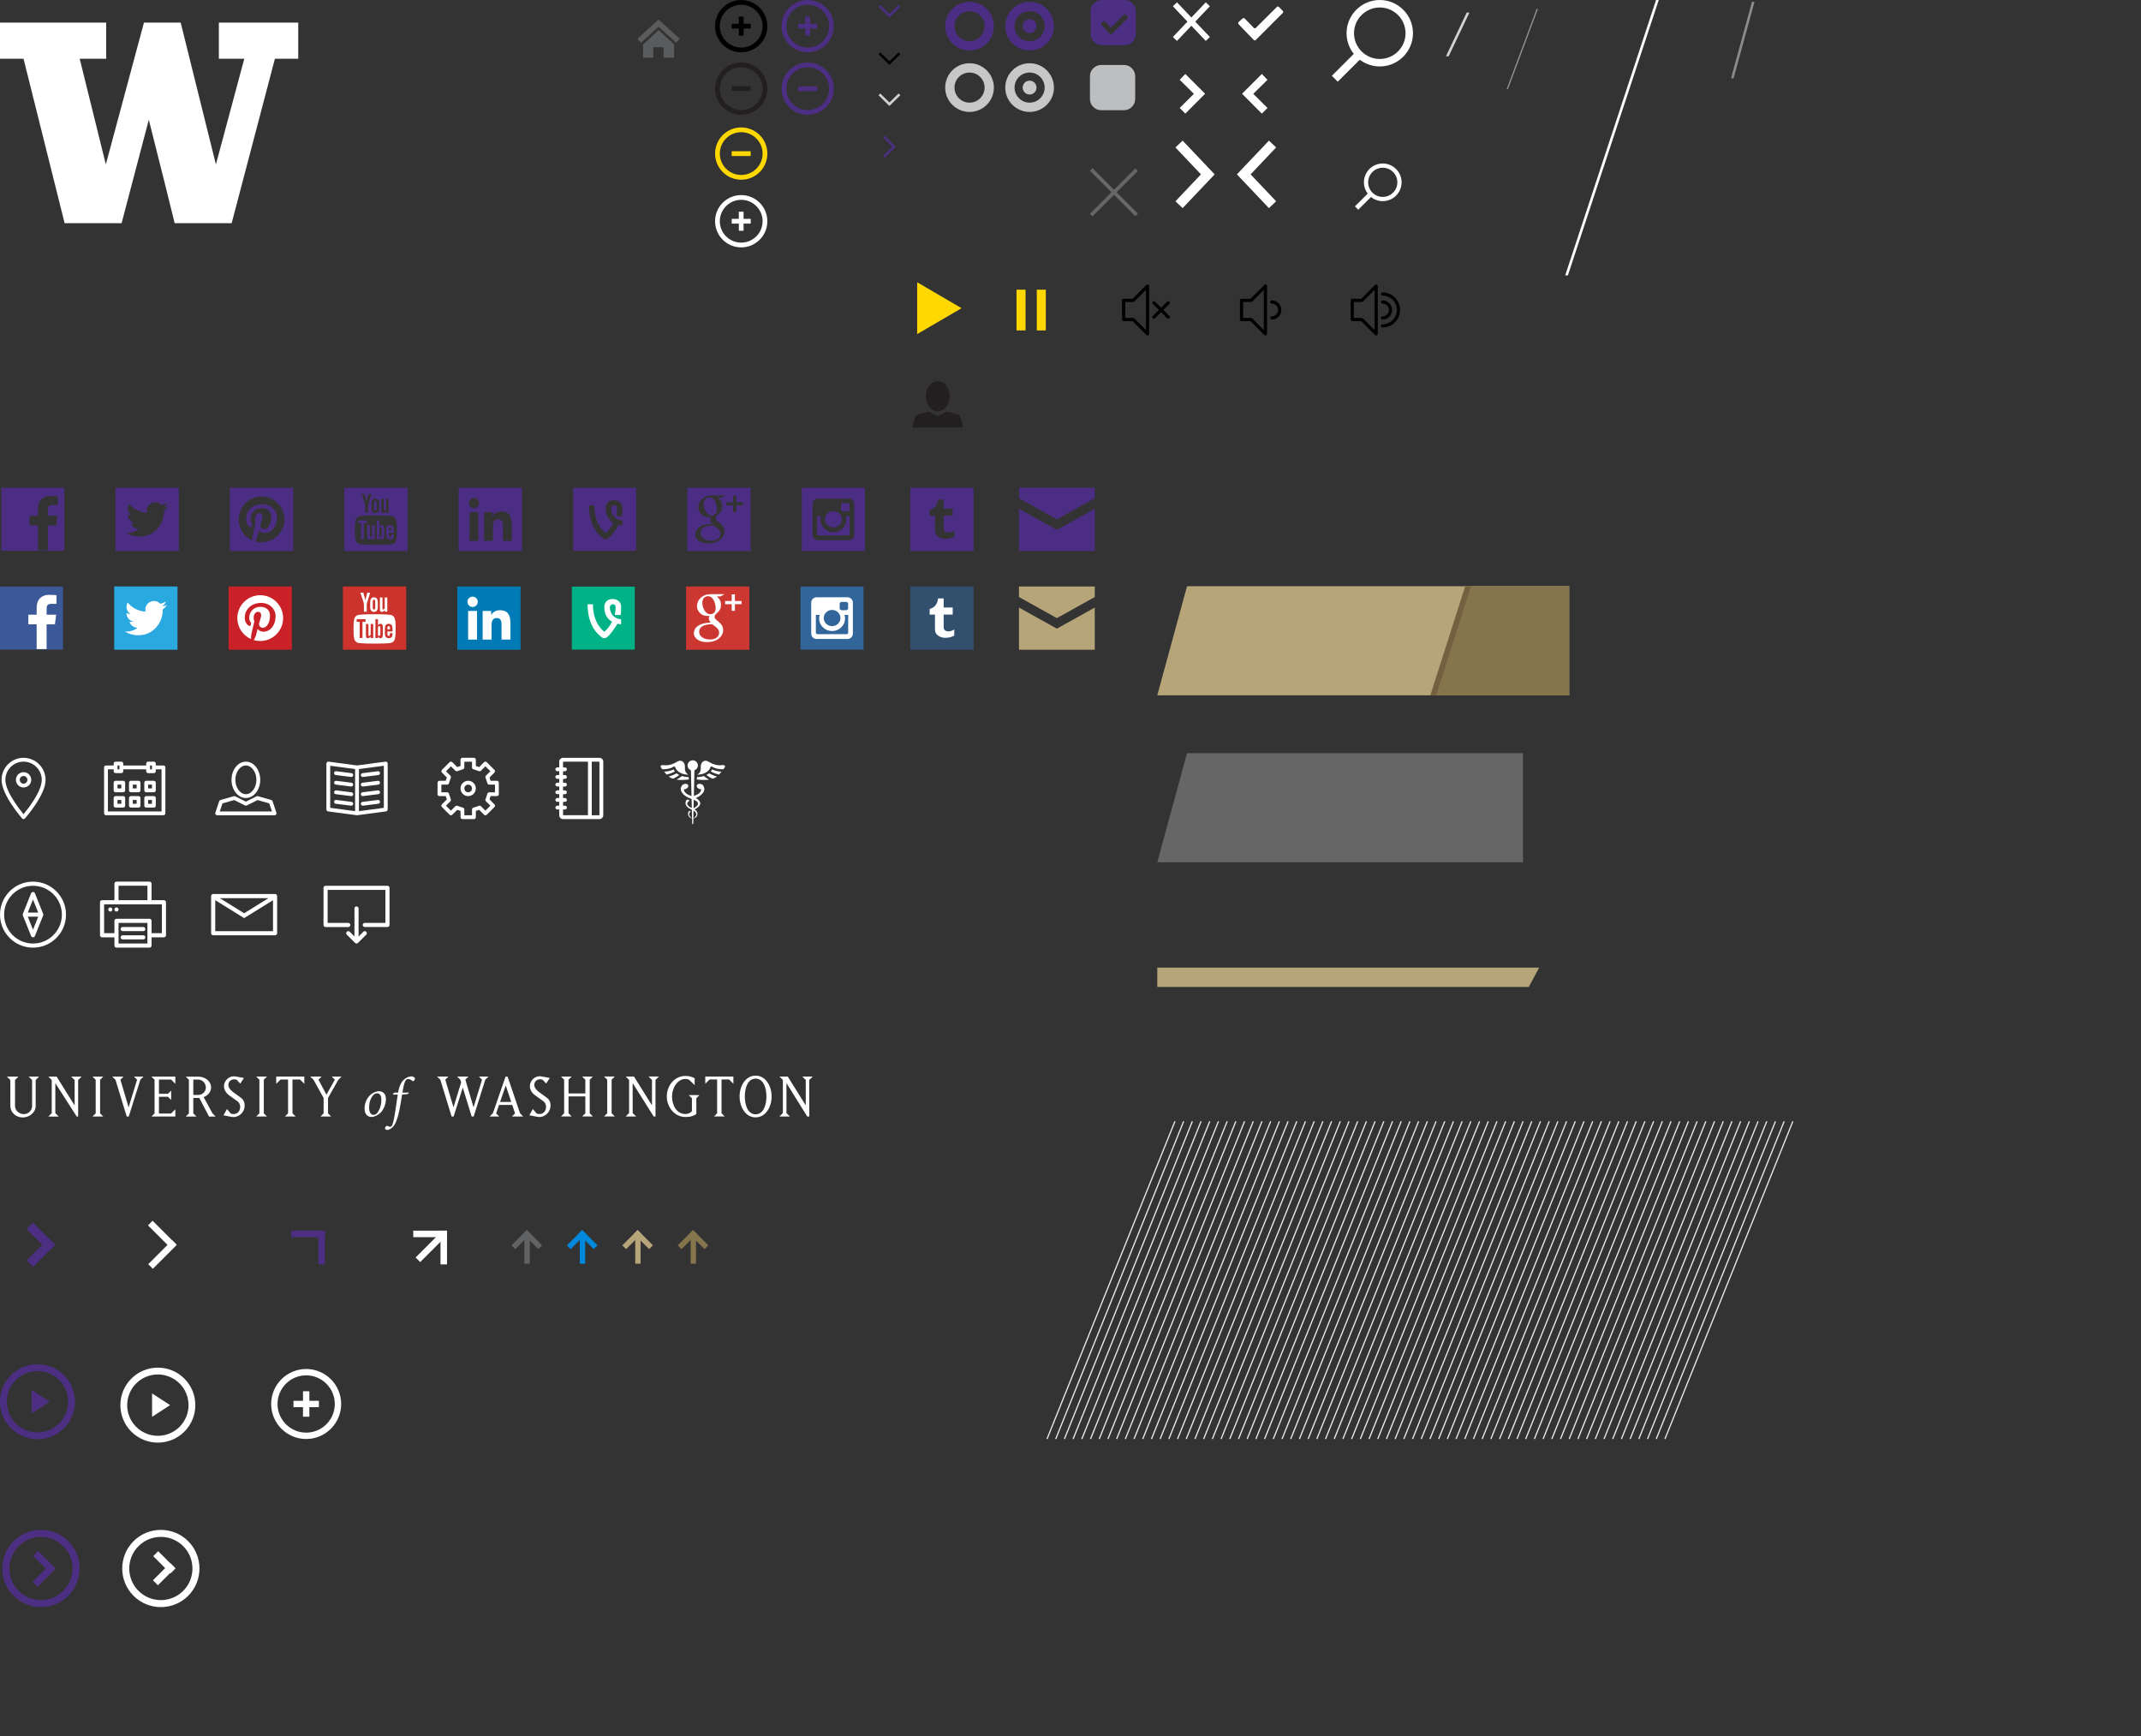 <?xml version="1.0" encoding="utf-8"?>
<!-- Generator: Adobe Illustrator 16.0.4, SVG Export Plug-In . SVG Version: 6.00 Build 0)  -->
<!DOCTYPE svg PUBLIC "-//W3C//DTD SVG 1.1//EN" "http://www.w3.org/Graphics/SVG/1.1/DTD/svg11.dtd">
<svg version="1.1" id="Layer_1" xmlns="http://www.w3.org/2000/svg" xmlns:xlink="http://www.w3.org/1999/xlink" x="0px" y="0px"
	 width="863.5px" height="700.17px" viewBox="0 0 863.5 700.17" enable-background="new 0 0 863.5 700.17" xml:space="preserve">
<rect x="0" y="0" width="863.5" height="700.17" fill="#333333" stroke="none"/>
<polygon fill="#4C2F83" points="363.12,2.717 362.42,2.003 358.72,5.625 355.01,2.003 354.31,2.717 358.71,7.026 358.72,7.022 
	358.72,7.026 "/>
<polygon fill="#4C2F83" points="356.92,54.773 356.2,55.473 359.82,59.175 356.2,62.88 356.92,63.581 361.23,59.18 361.22,59.175 
	361.23,59.173 "/>
<polygon points="363.12,21.827 362.42,21.112 358.72,24.733 355.01,21.112 354.31,21.827 358.71,26.137 358.72,26.132 
	358.72,26.137 "/>
<polygon fill="#D1D3D4" points="363.12,38.413 362.42,37.698 358.72,41.319 355.01,37.698 354.31,38.413 358.71,42.722 
	358.72,42.717 358.72,42.722 "/>
<path fill="#FFFFFF" d="M317.19,448.882v-12.078l8.379,13.473h0.821v-14.729l1.396-1.39h-4.21l1.396,1.39v10.248l-7.267-11.636
	h-3.336l1.368,1.39v13.336l-1.368,1.396h4.211L317.19,448.882L317.19,448.882z M304.74,449.392c-3.226,0-4.342-3.854-4.342-7.187
	c0-3.334,1.12-7.188,4.342-7.188c3.251,0,4.372,3.854,4.372,7.188c0,3.341-1.12,7.188-4.37,7.188 M298.292,442.216
	c0,4.1,2.323,8.414,6.445,8.414c4.148,0,6.476-4.314,6.476-8.414c0-4.097-2.312-8.414-6.476-8.414c-4.12,0-6.45,4.312-6.45,8.41
	 M291.007,448.991v-13.639h3.058l1.719,1.727v-2.922h-11.337v2.918l1.749-1.725h3.033v13.637l-1.258,1.279h4.316l-1.28-1.289
	V448.991z M279.067,442.941v5.188c-0.381,0.387-1.145,1.146-2.647,1.146c-3.581,0-5.379-3.604-5.379-7.074
	c0-3.496,2.267-7.073,5.379-7.073c0.817,0,1.42,0.188,1.967,0.766l1.776,1.744v-2.785c-0.956-0.486-1.913-0.93-3.743-0.93
	c-4.398,0-7.486,3.938-7.486,8.278c0,4.261,3.09,8.275,7.486,8.275c2.487,0,3.551-0.604,4.425-1.188v-6.354l1.255-1.279h-4.316
	l1.27,1.271L279.067,442.941z M255.167,448.882v-12.078l8.479,13.479l0.732-0.008v-14.729l1.39-1.39h-4.206l1.395,1.39v10.248
	l-7.265-11.636h-3.335l1.369,1.39v13.336l-1.369,1.396h4.211L255.167,448.882L255.167,448.882z M243.617,434.151l1.284,1.281v13.551
	l-1.284,1.277h4.339l-1.281-1.277v-13.551l1.281-1.281H243.617L243.617,434.151z M229.297,442.182h6.776v6.811l-1.283,1.277h4.343
	l-1.285-1.277v-13.549l1.285-1.283h-4.343l1.283,1.283v5.541h-6.776v-5.541l1.287-1.283h-4.318l1.257,1.283v13.549l-1.257,1.277
	h4.318l-1.287-1.277V442.182L229.297,442.182z M222.037,445.791c0-1.586-0.738-2.571-1.502-3.092l-3.28-2.377
	c-1.175-0.848-1.776-1.938-1.776-2.762c0-1.688,1.449-2.295,2.323-2.295c0.461,0,0.79,0.188,1.037,0.188l1.418,1.533l1.503-2.24
	l-3.197-0.604c-0.218-0.053-0.355-0.082-0.761-0.082c-2.816,0-4.1,2.404-4.1,3.965c0,1.227,0.624,2.619,2.073,3.682l3.305,2.38
	c0.901,0.631,1.146,1.559,1.146,2.352c0,1.369-0.844,2.854-2.673,2.854c-0.439,0-0.824-0.084-1.124-0.229l-1.53-1.799l-1.393,2.514
	l3.086,0.604c0,0,0.519,0.104,0.958,0.104c1.93,0.028,4.47-1.609,4.47-4.67 M203.98,437.757l2.213,6.666h-4.509l2.3-6.671
	L203.98,437.757z M200.1,449.036l1.172-3.414h5.331l1.118,3.414l-1.256,1.261h4.565l-1.286-1.312l-5.025-14.805H203.9l-5.112,14.805
	l-1.311,1.312h3.878l-1.24-1.261H200.1z M182.96,450.286l3.688-11.662l3.577,11.662h0.82l4.669-14.828l1.311-1.282h-3.876
	l1.257,1.256l-3.414,11.146l-3.308-11.146l1.259-1.256h-4.564l1.285,1.282l0.327,1.062l-3.09,10.057l-3.303-11.146l1.256-1.256
	h-4.561l1.311,1.282l4.535,14.83h0.8H182.96L182.96,450.286z M159.08,440.626l-0.613,0.591l0.068,0.229h1.883
	c-0.295,2.047-0.565,3.812-0.999,6.678c-0.61,4.24-1.133,5.742-1.565,6.104c-0.137,0.135-0.363,0.201-0.565,0.201
	c-0.274,0-0.705-0.201-1.002-0.34c-0.27-0.14-0.497,0.021-0.633,0.157c-0.181,0.205-0.384,0.521-0.384,0.771
	c0,0.451,0.589,0.684,0.976,0.684c0.431,0,1.521-0.358,2.498-1.563c0.77-0.949,1.811-3.156,2.697-8.285
	c0.16-0.951,0.343-1.902,0.73-4.4l2.313-0.229l0.495-0.588h-2.675c0.68-4.203,1.247-5.474,2.224-5.474
	c0.683,0,1.246,0.271,1.747,0.75c0.161,0.16,0.409,0.16,0.634-0.022c0.18-0.156,0.455-0.521,0.455-0.838
	c0.022-0.455-0.592-0.953-1.366-0.953c-1.317,0-2.697,0.771-3.65,1.903c-0.885,1.07-1.474,2.789-1.795,4.636h-1.473h-0.01
	L159.08,440.626z M148.87,446.576c0-3.356,1.699-5.176,2.406-5.471c0.2-0.094,0.521-0.182,0.747-0.182
	c1.135,0,1.794,0.854,1.794,2.604c0.045,2.95-1.499,5.631-2.451,5.945c-0.181,0.062-0.476,0.158-0.7,0.158
	c-1.28,0-1.8-1.351-1.8-3.061 M152.746,440.084c-0.589,0-1.52,0.271-2.45,0.814c-1.568,0.932-3.27,3.041-3.27,6.219
	c0,1.592,0.748,3.359,2.86,3.359c1,0,2.428-0.66,3.383-1.521c1.499-1.36,2.379-3.698,2.379-5.723c0.01-1.882-0.99-3.15-2.9-3.15
	 M126.448,435.463l4.071,7.346v6.203l-1.281,1.278h4.341l-1.281-1.278v-6.203l4.147-7.32l1.339-1.311h-3.987l1.259,1.256
	l-3.389,6.033l-3.225-6.033l1.257-1.256h-4.561l1.31,1.279L126.448,435.463z M117.958,449.013v-13.638h3.059l1.721,1.726v-2.922
	h-11.339v2.918l1.749-1.724h3.031v13.636l-1.255,1.28h4.314l-1.27-1.29L117.958,449.013z M103.338,434.173l1.284,1.282v13.55
	l-1.284,1.278h4.345l-1.283-1.278v-13.55l1.283-1.282h-4.34H103.338z M98.668,445.812c0-1.588-0.742-2.572-1.503-3.094l-3.281-2.377
	c-1.174-0.847-1.775-1.937-1.775-2.761c0-1.688,1.449-2.295,2.322-2.295c0.465,0,0.792,0.188,1.039,0.188l1.419,1.533l1.501-2.24
	l-3.193-0.604c-0.22-0.055-0.354-0.082-0.762-0.082c-2.817,0-4.099,2.4-4.099,3.966c0,1.227,0.626,2.618,2.077,3.686l3.305,2.379
	c0.901,0.627,1.147,1.557,1.147,2.35c0,1.367-0.848,2.855-2.677,2.855c-0.437,0-0.818-0.086-1.119-0.23l-1.532-1.801l-1.394,2.521
	l3.088,0.604c0,0,0.519,0.104,0.954,0.104c1.943,0.012,4.483-1.63,4.483-4.688 M77.959,435.386h1.967
	c1.721,0,3.088,1.477,3.088,3.229c0,1.664-1.395,2.978-3.088,2.978h-1.967v-6.211V435.386z M77.959,449.025v-6.23h2.434l3.904,7.511
	h2.677l-1.258-1.271l-3.604-6.61c1.802-0.55,3.03-2.24,3.03-3.771c0-2.729-2.539-4.451-5.218-4.451h-4.998l1.257,1.283v13.549
	l-1.257,1.271h4.312L77.959,449.025L77.959,449.025z M70.721,450.295v-2.946l-1.724,1.744h-4.888v-6.771h3.632l1.286,1.277v-3.76
	l-1.286,1.284h-3.632v-5.739h4.89l1.724,1.729v-2.922h-9.645l1.257,1.277v13.557l-1.257,1.273h9.643V450.295z M49.821,434.186
	h-4.563l1.313,1.283l4.533,14.828h0.819l4.669-14.828l1.312-1.283h-3.881l1.26,1.256l-3.417,11.145l-3.3-11.145l1.255-1.25V434.186z
	 M37.311,434.186l1.285,1.283v13.549l-1.285,1.279h4.343l-1.283-1.279v-13.549l1.283-1.283H37.311z M22.313,448.915v-12.077
	l8.647,13.471h0.558V435.58l1.394-1.389h-4.207l1.394,1.389v10.248l-7.265-11.635h-3.333l1.366,1.389v13.336l-1.366,1.396h4.205
	L22.313,448.915L22.313,448.915z M4.171,445.995c0,2.646,2.243,4.668,5.001,4.668c2.621,0,5.217-1.938,5.217-4.668v-10.414
	l1.367-1.389h-4.207l1.393,1.389v10.414c0,1.854-1.473,3.328-3.333,3.328c-1.884,0-3.552-1.447-3.552-3.328v-10.414l1.397-1.389
	H2.781l1.391,1.389l-0.001,10.41V445.995z"/>
<path fill="#FFFFFF" d="M88.27,9.121v14.584h10.25L87.08,66.313c0,0-14.011-56.4-14.206-57.193H58.058
	c-0.207,0.773-15.374,57.193-15.374,57.193L32.148,23.705h10.675V9.121H0v14.584h9.49c0,0,16.365,65.506,16.57,66.297h22.987
	c0.204-0.779,10.968-41.715,10.968-41.715c6.83,27.308,6.493,25.58,10.429,41.715h22.998c0.198-0.779,17.431-66.297,17.431-66.297
	h9.413V9.121h-32.01H88.27z"/>
<polygon fill="#D2D3D4" points="591.55,5.065 583.17,22.691 584.28,22.691 592.66,5.065 "/>
<polygon fill="#919396" points="619.76,3.581 607.65,35.955 608.18,35.955 620.29,3.581 "/>
<polygon fill="#FFFFFF" points="667.91,0.001 631.27,111.062 632.36,111.062 669,0.001 "/>
<g>
	<path fill="#FFFFFF" d="M543.09,13.398c0-7.387,6.01-13.397,13.393-13.397c7.387,0,13.396,6.011,13.396,13.397
		c0,7.389-6.012,13.399-13.396,13.399C549.1,26.798,543.09,20.788,543.09,13.398z M546.1,13.398c0,5.727,4.656,10.385,10.396,10.385
		c5.726,0,10.384-4.658,10.384-10.385c0-5.726-4.658-10.381-10.384-10.381c-5.74,0.001-10.4,4.657-10.4,10.381H546.1z"/>
	
		<rect x="541.181" y="20.087" transform="matrix(0.707 0.708 -0.708 0.707 178.292 -376.307)" fill="#FFFFFF" width="3.363" height="13.455"/>
</g>
<path d="M298.94,21.094c-5.815,0-10.545-4.731-10.545-10.546c0-5.816,4.73-10.546,10.54-10.546s10.542,4.73,10.542,10.546
	C309.489,16.36,304.759,21.094,298.94,21.094L298.94,21.094z M298.94,1.918c-4.757,0-8.627,3.872-8.627,8.629
	c0,4.757,3.87,8.627,8.627,8.627c4.758,0,8.627-3.871,8.627-8.627c0-4.758-3.87-8.629-8.63-8.629H298.94z"/>
<rect x="295.11" y="9.587" width="7.668" height="1.918"/>
<rect x="297.98" y="6.712" width="1.918" height="7.669"/>
<path fill="#FFFFFF" d="M123.48,580.352c-7.785,0-14.118-6.336-14.118-14.119c-0.001-7.783,6.333-14.117,14.118-14.117
	s14.117,6.334,14.117,14.117c0,7.781-6.34,14.118-14.12,14.118L123.48,580.352z M123.48,554.672c-6.368,0-11.55,5.188-11.55,11.553
	c0,6.369,5.182,11.553,11.55,11.553c6.371,0,11.551-5.186,11.551-11.553c0-6.358-5.18-11.55-11.55-11.55L123.48,554.672z"/>
<rect x="118.35" y="564.941" fill="#FFFFFF" width="10.266" height="2.566"/>
<rect x="122.2" y="561.092" fill="#FFFFFF" width="2.568" height="10.27"/>
<path fill="#FFFFFF" d="M298.94,99.768c-5.815,0-10.545-4.731-10.545-10.546c-0.001-5.816,4.73-10.546,10.545-10.546
	s10.544,4.73,10.544,10.546c0.01,5.813-4.72,10.546-10.542,10.546H298.94z M298.94,80.592c-4.757,0-8.627,3.872-8.627,8.629
	c0,4.757,3.87,8.627,8.627,8.627c4.758,0,8.627-3.871,8.627-8.627c0-4.758-3.87-8.629-8.63-8.629H298.94z"/>
<rect x="295.11" y="88.262" fill="#FFFFFF" width="7.668" height="1.918"/>
<rect x="297.98" y="85.387" fill="#FFFFFF" width="1.918" height="7.669"/>
<rect x="409.98" y="116.832" fill="#FED800" width="3.646" height="16.424"/>
<path fill="#231F20" d="M291.49,43.222c-4.111-4.112-4.111-10.802,0-14.914c4.112-4.112,10.802-4.112,14.917,0
	c4.104,4.112,4.104,10.801-0.002,14.914c-4.12,4.11-10.812,4.112-14.92,0H291.49z M305.04,29.663c-3.364-3.364-8.838-3.363-12.202,0
	c-3.363,3.364-3.364,8.837,0,12.202c3.364,3.365,8.837,3.363,12.2,0c3.37-3.364,3.37-8.837,0-12.202H305.04z"/>
<rect x="295.1" y="34.786" fill="#231F20" width="7.668" height="1.917"/>
<path fill="#FED800" d="M291.49,69.396c-4.111-4.112-4.111-10.802,0-14.914c4.112-4.112,10.802-4.112,14.917,0
	c4.104,4.112,4.104,10.801-0.002,14.914c-4.12,4.11-10.812,4.112-14.92,0H291.49z M305.04,55.837c-3.364-3.364-8.838-3.363-12.202,0
	c-3.363,3.364-3.364,8.837,0,12.202c3.364,3.365,8.837,3.363,12.2,0c3.37-3.364,3.37-8.837,0-12.202H305.04z"/>
<rect x="295.09" y="61" fill="#FED800" width="7.669" height="1.918"/>
<path fill="#4C2F83" d="M325.76,21.094c-5.812,0-10.545-4.731-10.545-10.546c0-5.816,4.73-10.546,10.54-10.546
	c5.815,0,10.546,4.73,10.546,10.546c0,5.813-4.729,10.546-10.55,10.546H325.76z M325.76,1.918c-4.757,0-8.626,3.872-8.626,8.629
	c0,4.757,3.869,8.627,8.626,8.627c4.771,0,8.629-3.871,8.629-8.627C334.389,5.79,330.519,1.918,325.76,1.918L325.76,1.918z"/>
<rect x="321.93" y="9.587" fill="#4C2F83" width="7.668" height="1.918"/>
<rect x="324.8" y="6.712" fill="#4C2F83" width="1.918" height="7.669"/>
<path fill="#4C2F83" d="M318.31,43.222c-4.104-4.112-4.104-10.802,0-14.914c4.113-4.112,10.812-4.112,14.915,0
	c4.111,4.112,4.111,10.801-0.002,14.914c-4.107,4.11-10.8,4.112-14.91,0H318.31z M331.87,29.663c-3.364-3.364-8.838-3.363-12.202,0
	c-3.364,3.364-3.364,8.837,0,12.202c3.364,3.365,8.837,3.363,12.201,0C335.229,38.5,335.229,33.027,331.87,29.663L331.87,29.663z"/>
<rect x="321.91" y="34.825" fill="#4C2F83" width="7.668" height="1.917"/>
<g>
	
		<rect x="10.136" y="497.098" transform="matrix(0.707 0.707 -0.707 0.707 357.549 134.458)" fill="#4C2F83" width="12.603" height="3.629"/>
	
		<rect x="14.688" y="498.997" transform="matrix(0.707 0.707 -0.707 0.707 362.099 136.298)" fill="#4C2F83" width="3.624" height="12.606"/>
</g>
<path fill="#4C2F83" d="M4.423,576.012c-5.897-5.896-5.895-15.488,0-21.39c5.898-5.896,15.491-5.896,21.389,0
	c5.897,5.896,5.897,15.49-0.001,21.39C19.914,581.901,10.318,581.911,4.423,576.012z M23.868,556.562
	c-4.824-4.822-12.673-4.822-17.5,0.004c-4.824,4.82-4.824,12.672,0,17.496c4.828,4.824,12.673,4.822,17.5,0
	C28.691,569.241,28.693,561.392,23.868,556.562z"/>
<path fill="#4C2F83" d="M5.506,643.592c-6.074-6.076-6.074-15.961,0-22.035c6.078-6.074,15.963-6.074,22.04-0.002
	c6.074,6.078,6.074,15.959-0.004,22.037c-6.073,6.069-15.962,6.069-22.036-0.011V643.592z M25.542,623.562
	c-4.972-4.975-13.059-4.975-18.032,0c-4.971,4.971-4.971,13.061,0,18.025c4.973,4.977,13.058,4.971,18.03,0
	c4.97-4.971,4.974-13.061,0.002-18.03V623.562z"/>
<g>
	
		<rect x="12.952" y="628.71" transform="matrix(0.707 0.707 -0.707 0.707 450.74 171.857)" fill="#4C2F83" width="9.854" height="2.835"/>
	
		<rect x="16.449" y="630.227" transform="matrix(0.708 0.707 -0.707 0.708 454.074 173.134)" fill="#4C2F83" width="2.833" height="9.856"/>
</g>
<path fill="#FFFFFF" d="M53.856,643.592c-6.076-6.076-6.074-15.961,0-22.035c6.078-6.074,15.962-6.074,22.038-0.002
	c6.076,6.078,6.076,15.959-0.002,22.037c-6.076,6.069-15.962,6.069-22.036-0.011V643.592z M73.891,623.562
	c-4.974-4.975-13.057-4.975-18.034,0c-4.971,4.971-4.971,13.061,0,18.025c4.977,4.977,13.058,4.971,18.034,0
	c4.967-4.971,4.97-13.061,0-18.03V623.562z"/>
<g>
	
		<rect x="61.224" y="628.677" transform="matrix(0.707 0.707 -0.707 0.707 464.988 137.829)" fill="#FFFFFF" width="9.857" height="2.833"/>
	
		<rect x="64.814" y="630.097" transform="matrix(0.707 0.707 -0.707 0.707 468.304 139.064)" fill="#FFFFFF" width="2.832" height="9.847"/>
</g>
<g>
	<polygon fill="#5A5B5D" points="263.49,23.277 263.49,19.05 267.61,19.05 267.61,23.277 271.86,23.277 271.86,17.875 
		265.65,12.168 259.38,17.912 259.38,23.277 	"/>
	<polygon fill="#5A5B5D" points="272.69,17.224 265.62,10.757 258.54,17.224 257.1,15.642 265.62,7.854 274.14,15.642 	"/>
</g>
<rect x="138.31" y="236.521" fill="#CD332D" width="25.522" height="25.523"/>
<path fill="#FFFFFF" d="M149.3,239.021h-1.162l-0.785,3.015l-0.815-3.015h-1.21c0.242,0.711,0.494,1.427,0.737,2.139
	c0.369,1.07,0.599,1.877,0.703,2.429v3.108h1.15v-3.108l1.38-4.57L149.3,239.021z M152.37,244.841v-2.004
	c0-0.611-0.105-1.058-0.321-1.348c-0.288-0.389-0.691-0.586-1.21-0.586c-0.516,0-0.92,0.197-1.208,0.586
	c-0.222,0.29-0.325,0.737-0.325,1.348v2.004c0,0.608,0.103,1.059,0.325,1.346c0.286,0.39,0.691,0.586,1.208,0.586
	c0.52,0,0.922-0.196,1.21-0.586c0.22-0.29,0.33-0.74,0.33-1.35L152.37,244.841z M151.33,245.042c0,0.529-0.16,0.794-0.494,0.794
	c-0.335,0-0.495-0.265-0.495-0.794v-2.407c0-0.528,0.16-0.791,0.495-0.791s0.494,0.263,0.494,0.791v2.41V245.042z M156.2,246.691
	v-5.72h-1.037v4.372c-0.23,0.325-0.447,0.485-0.655,0.485c-0.139,0-0.22-0.083-0.242-0.242c-0.014-0.034-0.014-0.161-0.014-0.404
	v-4.209h-1.033v4.524c0,0.404,0.036,0.678,0.092,0.848c0.103,0.292,0.334,0.427,0.668,0.427c0.379,0,0.771-0.23,1.184-0.704v0.624
	h1.04L156.2,246.691z"/>
<path fill="#FFFFFF" d="M159.56,253.642c0,1.323-0.001,2.729-0.298,4.013c-0.208,0.902-0.946,1.57-1.835,1.669
	c-2.105,0.235-4.236,0.235-6.356,0.235c-2.121,0.002-4.251,0-6.356-0.235c-0.89-0.1-1.628-0.767-1.834-1.669
	c-0.296-1.284-0.296-2.69-0.296-4.013c0-1.323,0.002-2.727,0.299-4.013c0.207-0.902,0.945-1.569,1.834-1.668
	c2.104-0.235,4.235-0.235,6.356-0.235c2.121,0,4.251,0,6.356,0.235c0.889,0.099,1.628,0.766,1.834,1.668
	c0.31,1.28,0.31,2.68,0.31,4.01L159.56,253.642z"/>
<path fill="#CD332D" d="M147.43,250.781v-1.068h-3.577v1.068h1.207v6.528h1.141v-6.528H147.43L147.43,250.781z M149.5,257.312
	v-0.617c-0.406,0.468-0.793,0.696-1.171,0.696c-0.332,0-0.559-0.134-0.661-0.419c-0.056-0.172-0.09-0.442-0.09-0.843v-4.477h1.025
	v4.17c0,0.239,0,0.365,0.01,0.398c0.025,0.16,0.104,0.238,0.24,0.238c0.206,0,0.421-0.16,0.648-0.481v-4.326h1.028v5.661H149.5
	L149.5,257.312z M153.4,255.691c0,0.511-0.151,0.763-0.446,0.763c-0.168,0-0.341-0.081-0.511-0.252v-3.45
	c0.171-0.168,0.343-0.25,0.511-0.25c0.295,0,0.446,0.265,0.446,0.774v2.42V255.691z M154.42,255.611v-2.254
	c0-0.536-0.035-0.911-0.104-1.139c-0.137-0.423-0.412-0.638-0.82-0.638c-0.377,0-0.729,0.206-1.06,0.614v-2.48h-1.026v7.599h1.026
	v-0.551c0.343,0.424,0.695,0.627,1.06,0.627c0.409,0,0.683-0.217,0.82-0.635c0.07-0.25,0.1-0.63,0.1-1.15L154.42,255.611z
	 M157.27,253.812h-1.025v-0.523c0-0.523,0.17-0.786,0.515-0.786c0.339,0,0.511,0.264,0.511,0.786v0.52L157.27,253.812z
	 M158.3,255.501v-0.15h-1.047c0,0.414-0.012,0.638-0.022,0.694c-0.059,0.274-0.206,0.414-0.458,0.414
	c-0.352,0-0.523-0.261-0.523-0.785v-1.003h2.051v-1.173c0-0.605-0.103-1.048-0.317-1.333c-0.288-0.388-0.696-0.581-1.21-0.581
	c-0.523,0-0.933,0.193-1.229,0.581c-0.218,0.286-0.316,0.728-0.316,1.333v1.984c0,0.6,0.112,1.048,0.329,1.329
	c0.297,0.388,0.705,0.582,1.242,0.582c0.537,0,0.957-0.203,1.241-0.614c0.125-0.182,0.204-0.388,0.238-0.615
	c0.01-0.1,0.03-0.33,0.03-0.66L158.3,255.501z"/>
<rect x="276.69" y="236.521" fill="#CC3732" width="25.522" height="25.523"/>
<path fill="#FFFFFF" d="M289.04,240.521c0.164,0.098,0.342,0.243,0.539,0.434c0.194,0.198,0.38,0.443,0.562,0.731
	c0.177,0.272,0.332,0.596,0.469,0.968c0.112,0.371,0.163,0.807,0.163,1.302c-0.014,0.909-0.216,1.638-0.599,2.184
	c-0.188,0.265-0.389,0.509-0.602,0.732c-0.234,0.225-0.484,0.452-0.749,0.682c-0.152,0.159-0.292,0.336-0.417,0.534
	c-0.152,0.205-0.231,0.445-0.231,0.718c0,0.266,0.081,0.484,0.235,0.658c0.13,0.164,0.26,0.31,0.382,0.434l0.862,0.705
	c0.535,0.441,1.005,0.921,1.409,1.453c0.38,0.536,0.578,1.24,0.597,2.107c0,1.231-0.545,2.324-1.633,3.275
	c-1.13,0.984-2.758,1.492-4.886,1.525c-1.781-0.018-3.109-0.396-3.989-1.137c-0.885-0.692-1.329-1.521-1.329-2.488
	c0-0.468,0.143-0.993,0.434-1.571c0.278-0.577,0.785-1.084,1.519-1.521c0.823-0.47,1.688-0.784,2.594-0.941
	c0.898-0.131,1.644-0.206,2.236-0.223c-0.184-0.241-0.346-0.499-0.49-0.774c-0.164-0.267-0.247-0.587-0.247-0.958
	c0-0.225,0.028-0.413,0.092-0.561c0.056-0.16,0.108-0.303,0.155-0.437c-0.289,0.033-0.559,0.049-0.813,0.049
	c-1.354-0.016-2.385-0.441-3.095-1.276c-0.74-0.778-1.115-1.682-1.115-2.716c0-1.248,0.526-2.381,1.579-3.398
	c0.723-0.596,1.474-0.984,2.253-1.167c0.774-0.158,1.497-0.235,2.167-0.235h5.084l-1.57,0.918h-1.57v-0.005l0.02,0.02
	L289.04,240.521z M290.02,255.162c0-0.644-0.21-1.209-0.632-1.685c-0.446-0.454-1.141-1.013-2.088-1.676
	c-0.163-0.019-0.352-0.023-0.571-0.023c-0.126-0.017-0.458,0-0.993,0.049c-0.525,0.074-1.065,0.195-1.615,0.36
	c-0.126,0.049-0.307,0.125-0.546,0.224c-0.234,0.108-0.473,0.261-0.717,0.458c-0.234,0.207-0.433,0.463-0.594,0.769
	c-0.187,0.323-0.279,0.711-0.279,1.166c0,0.894,0.404,1.63,1.213,2.209c0.77,0.578,1.821,0.876,3.158,0.892
	c1.198-0.02,2.113-0.283,2.743-0.794c0.63-0.52,0.93-1.17,0.93-1.96L290.02,255.162z M286.48,247.702
	c0.669-0.024,1.227-0.267,1.677-0.722c0.216-0.323,0.353-0.654,0.415-0.993c0.036-0.344,0.056-0.626,0.056-0.858
	c0-1.002-0.256-2.012-0.772-3.031c-0.238-0.487-0.557-0.886-0.95-1.193c-0.401-0.289-0.862-0.442-1.382-0.459
	c-0.689,0.019-1.262,0.296-1.719,0.834c-0.382,0.562-0.566,1.193-0.552,1.889c0,0.92,0.269,1.875,0.807,2.871
	c0.265,0.463,0.597,0.856,1.009,1.18c0.39,0.32,0.86,0.48,1.39,0.48L286.48,247.702z"/>
<polygon fill="#FFFFFF" points="299.07,242.381 296.4,242.381 296.4,239.711 295.11,239.711 295.11,242.381 292.44,242.381 
	292.44,243.671 295.11,243.671 295.11,246.341 296.4,246.341 296.4,243.671 299.07,243.671 "/>
<rect x="230.62" y="236.582" fill="#00B386" width="25.402" height="25.401"/>
<path fill="#FFFFFF" d="M245.97,244.781c0-1.182,2.323-1.794,2.323,0.204c-0.007,1.096-0.155,2.108-0.391,3.035h2.415
	c0.184-1.119,0.176-2.223,0.176-3.524c0-3.666-6.765-4.279-6.765,0.367c0,3.265,1.536,4.979,3.145,5.884
	c-1.34,2.629-3.145,4.062-3.145,4.062c-5.052-4.117-4.564-11.085-4.564-11.085h-2.201c0.042,9.412,5.014,12.714,5.625,13.204
	c0.611,0.488,0.733,0.45,1.467,0.408c0.732-0.041,2.402-1.713,4.44-4.891c0.198-0.307,0.374-0.601,0.534-0.886
	c0.852,0.191,1.463,0.196,1.463,0.196v-1.999c-4.29-0.4-4.53-4.07-4.53-4.97L245.97,244.781z"/>
<rect x="322.81" y="236.521" fill="#32669A" width="25.521" height="25.523"/>
<polygon fill="#231F20" points="322.81,262.042 322.81,262.071 348.36,262.071 348.36,236.501 322.78,236.501 322.78,262.071 
	322.81,262.071 322.81,262.042 322.84,262.042 322.84,236.551 348.31,236.551 348.31,262.021 322.81,262.021 322.81,262.042 
	322.84,262.042 "/>
<path fill="#FFFFFF" d="M329.33,240.881h12.495c1.187,0,2.151,0.971,2.151,2.158v12.495c0,1.187-0.971,2.156-2.151,2.156H329.33
	c-1.188,0-2.158-0.97-2.158-2.156V243.04c0.01-1.19,0.98-2.16,2.17-2.16L329.33,240.881z M339.41,242.751
	c-0.415,0-0.757,0.343-0.757,0.758v1.81c0,0.416,0.343,0.758,0.757,0.758h1.897c0.411,0,0.759-0.342,0.759-0.758v-1.81
	c0-0.415-0.351-0.758-0.759-0.758H339.41z M342.08,247.992h-1.479c0.146,0.458,0.223,0.941,0.223,1.443
	c0,2.796-2.347,5.062-5.229,5.062c-2.881,0-5.222-2.266-5.222-5.062c0-0.502,0.076-0.985,0.217-1.443h-1.544v7.101
	c0,0.369,0.3,0.667,0.668,0.667h11.708c0.368,0,0.668-0.298,0.668-0.667v-7.101h-0.02H342.08z M335.59,245.981
	c-1.861,0-3.375,1.463-3.375,3.271c0,1.806,1.511,3.271,3.375,3.271c1.866,0,3.377-1.464,3.377-3.271s-1.527-3.27-3.39-3.27
	L335.59,245.981z"/>
<rect x="92.188" y="236.521" fill="#CA2128" width="25.523" height="25.523"/>
<path fill="#FFFFFF" d="M104.95,240.051c-5.098,0-9.232,4.134-9.232,9.23c0,3.778,2.273,7.027,5.526,8.455
	c-0.026-0.646-0.005-1.419,0.161-2.12c0.178-0.75,1.188-5.032,1.188-5.032s-0.295-0.588-0.295-1.46c0-1.366,0.794-2.39,1.782-2.39
	c0.839,0,1.245,0.632,1.245,1.387c0,0.844-0.539,2.106-0.815,3.275c-0.231,0.98,0.492,1.778,1.456,1.778
	c1.75,0,2.928-2.246,2.928-4.908c0-2.022-1.362-3.537-3.841-3.537c-2.799,0-4.544,2.088-4.544,4.421
	c0,0.804,0.238,1.371,0.609,1.811c0.171,0.2,0.195,0.283,0.132,0.514c-0.043,0.17-0.145,0.58-0.188,0.74
	c-0.062,0.235-0.25,0.318-0.462,0.233c-1.291-0.525-1.891-1.938-1.891-3.525c0-2.62,2.211-5.767,6.599-5.767
	c3.523,0,5.845,2.55,5.845,5.29c0,3.622-2.015,6.326-4.982,6.326c-0.997,0-1.934-0.539-2.255-1.15c0,0-0.536,2.126-0.649,2.539
	c-0.196,0.709-0.579,1.424-0.93,1.977c0.831,0.245,1.708,0.378,2.617,0.378c5.098,0,9.23-4.132,9.23-9.23
	c-0.01-5.1-4.14-9.24-9.24-9.24L104.95,240.051z"/>
<rect y="236.582" fill="#3B5999" width="25.401" height="25.401"/>
<path fill="#FFFFFF" d="M22.152,251.792l0.502-3.887h-3.85v-2.482c0-1.125,0.313-1.895,1.927-1.895l2.058-0.001v-3.478
	c-0.355-0.047-1.577-0.153-3-0.153c-2.969,0-5,1.812-5,5.14v2.867h-3.358v3.888h3.358v9.977h4.015v-9.977L22.152,251.792
	L22.152,251.792z"/>
<rect x="184.44" y="236.521" fill="#017BB6" width="25.523" height="25.522"/>
<path fill="#FFFFFF" d="M188.8,246.381h3.6v11.57h-3.6V246.381z M190.61,240.622c1.151,0,2.084,0.935,2.084,2.084
	c0,1.151-0.933,2.085-2.084,2.085c-1.155,0-2.087-0.934-2.087-2.085c0-1.14,0.93-2.08,2.09-2.08"/>
<path fill="#FFFFFF" d="M194.66,246.381h3.448v1.581h0.049c0.48-0.911,1.654-1.868,3.404-1.868c3.64,0,4.314,2.396,4.314,5.51v6.346
	h-3.594v-5.625c0-1.343-0.027-3.069-1.871-3.069c-1.872,0-2.157,1.462-2.157,2.969v5.724h-3.593v-11.56V246.381z"/>
<rect x="46.063" y="236.521" fill="#2AA8E0" width="25.523" height="25.523"/>
<path fill="#FFFFFF" d="M67.332,244.012c-0.626,0.276-1.299,0.465-2.004,0.549c0.721-0.432,1.275-1.115,1.535-1.932
	c-0.673,0.399-1.42,0.692-2.216,0.849c-0.638-0.679-1.545-1.102-2.549-1.102c-1.928,0-3.491,1.564-3.491,3.49
	c0,0.274,0.031,0.54,0.09,0.795c-2.901-0.146-5.473-1.535-7.195-3.648c-0.3,0.518-0.472,1.116-0.472,1.756
	c0,1.21,0.616,2.28,1.552,2.905c-0.572-0.017-1.109-0.176-1.581-0.437v0.044c0,1.691,1.203,3.103,2.8,3.423
	c-0.292,0.081-0.603,0.124-0.92,0.124c-0.225,0-0.444-0.021-0.657-0.062c0.445,1.388,1.733,2.396,3.261,2.425
	c-1.193,0.936-2.699,1.495-4.335,1.495c-0.282,0-0.559-0.018-0.832-0.05c1.544,0.991,3.379,1.57,5.352,1.57
	c6.42,0,9.932-5.321,9.932-9.933c0-0.151-0.004-0.303-0.009-0.452C66.272,245.321,66.863,244.711,67.332,244.012L67.332,244.012z"/>
<g>
	<path fill="#4B2E84" d="M151.38,206.012c0.334,0,0.494-0.265,0.494-0.793v-2.407c0-0.529-0.161-0.793-0.494-0.793
		c-0.335,0-0.496,0.264-0.496,0.793v2.407c0.01,0.53,0.17,0.79,0.5,0.79L151.38,206.012z"/>
	<path fill="#4B2E84" d="M138.86,222.231h25.522v-25.523H138.86v25.52V222.231z M153.76,201.162h1.034v4.211
		c0,0.243,0,0.37,0.013,0.404c0.023,0.161,0.104,0.242,0.243,0.242c0.207,0,0.425-0.161,0.655-0.485v-4.372h1.038v5.721h-1.038
		v-0.624c-0.414,0.473-0.807,0.704-1.185,0.704c-0.333,0-0.563-0.136-0.667-0.427c-0.057-0.172-0.093-0.447-0.093-0.85v-4.51
		V201.162L153.76,201.162z M149.85,203.021c0-0.611,0.103-1.058,0.324-1.348c0.287-0.39,0.691-0.586,1.208-0.586
		c0.519,0,0.921,0.196,1.21,0.586c0.216,0.29,0.322,0.737,0.322,1.348v2.004c0,0.608-0.106,1.059-0.322,1.346
		c-0.288,0.39-0.691,0.586-1.21,0.586c-0.517,0-0.92-0.196-1.208-0.586c-0.221-0.287-0.324-0.738-0.324-1.346v-2V203.021z
		 M147.08,199.202l0.815,3.015l0.786-3.015h1.161l-1.383,4.568v3.108h-1.149v-3.108c-0.104-0.552-0.335-1.358-0.703-2.43
		c-0.242-0.712-0.495-1.427-0.737-2.139h1.2L147.08,199.202z M143.43,209.812c0.206-0.902,0.944-1.568,1.833-1.667
		c2.105-0.235,4.236-0.236,6.357-0.235c2.12-0.001,4.25,0,6.356,0.235c0.888,0.099,1.627,0.766,1.834,1.667
		c0.295,1.287,0.294,2.688,0.294,4.014c0,1.323-0.001,2.727-0.297,4.012c-0.208,0.902-0.946,1.569-1.835,1.668
		c-2.106,0.235-4.237,0.235-6.356,0.235c-2.122,0-4.251,0-6.357-0.235c-0.889-0.1-1.627-0.766-1.833-1.668
		c-0.297-1.285-0.297-2.689-0.297-4.012c0.02-1.32,0.02-2.73,0.32-4.01L143.43,209.812z"/>
	<path fill="#4B2E84" d="M148.87,217.571c0.377,0,0.765-0.228,1.172-0.696v0.618h1.028v-5.662h-1.028v4.327
		c-0.227,0.321-0.443,0.48-0.648,0.48c-0.136,0-0.215-0.082-0.24-0.239c-0.01-0.034-0.01-0.159-0.01-0.399v-4.168h-1.025v4.478
		c0,0.4,0.035,0.669,0.09,0.841C148.309,217.441,148.539,217.571,148.87,217.571L148.87,217.571z"/>
	<path fill="#4B2E84" d="M152.98,216.941c0.343,0.423,0.695,0.627,1.06,0.627c0.41,0,0.684-0.215,0.82-0.636
		c0.068-0.239,0.104-0.617,0.104-1.14v-2.255c0-0.535-0.036-0.91-0.104-1.138c-0.137-0.424-0.412-0.639-0.82-0.639
		c-0.377,0-0.728,0.206-1.06,0.614v-2.481h-1.026v7.599h1.026V216.941L152.98,216.941z M152.98,212.941
		c0.171-0.169,0.343-0.25,0.511-0.25c0.296,0,0.447,0.263,0.447,0.773v2.416c0,0.512-0.151,0.764-0.447,0.764
		c-0.167,0-0.34-0.082-0.511-0.252V212.941L152.98,212.941z"/>
	<polygon fill="#4B2E84" points="145.6,217.492 146.74,217.492 146.74,210.961 147.97,210.961 147.97,209.892 144.39,209.892 
		144.39,210.961 145.6,210.961 	"/>
	<path fill="#4B2E84" d="M157.34,217.571c0.536,0,0.957-0.203,1.241-0.613c0.124-0.182,0.204-0.388,0.238-0.615
		c0.01-0.103,0.022-0.332,0.022-0.662v-0.15h-1.048c0,0.413-0.012,0.638-0.021,0.694c-0.059,0.274-0.206,0.413-0.458,0.413
		c-0.352,0-0.523-0.262-0.523-0.786v-1.002h2.051v-1.173c0-0.606-0.103-1.048-0.318-1.334c-0.287-0.389-0.695-0.581-1.209-0.581
		c-0.523,0-0.934,0.192-1.229,0.581c-0.218,0.286-0.316,0.728-0.316,1.334v1.983c0,0.601,0.111,1.048,0.328,1.33
		c0.3,0.4,0.71,0.59,1.25,0.59L157.34,217.571z M156.79,213.472c0-0.523,0.171-0.786,0.515-0.786c0.339,0,0.511,0.263,0.511,0.786
		v0.524h-1.025l0.01-0.52L156.79,213.472z"/>
</g>
<g>
	<path fill="#4B2E84" d="M289.11,206.171c0.036-0.341,0.056-0.625,0.056-0.858c0-1.002-0.256-2.012-0.768-3.032
		c-0.242-0.488-0.561-0.886-0.953-1.192c-0.401-0.289-0.862-0.443-1.382-0.459c-0.689,0.018-1.262,0.295-1.719,0.833
		c-0.382,0.563-0.567,1.193-0.553,1.889c0,0.92,0.269,1.875,0.807,2.871c0.265,0.464,0.597,0.856,1.009,1.179
		c0.416,0.324,0.885,0.486,1.413,0.486c0.669-0.025,1.227-0.267,1.677-0.722c0.2-0.33,0.34-0.66,0.4-1L289.11,206.171z"/>
	<path fill="#4B2E84" d="M283.74,217.191c0.771,0.578,1.821,0.876,3.157,0.893c1.198-0.017,2.113-0.282,2.744-0.793
		c0.616-0.505,0.923-1.154,0.923-1.948c0-0.646-0.211-1.208-0.632-1.687c-0.446-0.454-1.142-1.012-2.089-1.675
		c-0.162-0.017-0.349-0.024-0.57-0.024c-0.127-0.016-0.458,0-0.993,0.05c-0.525,0.074-1.065,0.195-1.616,0.36
		c-0.126,0.049-0.307,0.125-0.545,0.224c-0.234,0.107-0.474,0.26-0.718,0.458c-0.234,0.206-0.433,0.462-0.594,0.769
		c-0.188,0.323-0.279,0.711-0.279,1.165c0,0.89,0.4,1.63,1.21,2.21L283.74,217.191z"/>
	<path fill="#4B2E84" d="M277.23,222.231h25.523v-25.523H277.23v25.52V222.231z M292.98,202.562h2.663v-2.667h1.292v2.667h2.667
		v1.292h-2.667v2.668h-1.292v-2.668h-2.663v-1.29V202.562z M280.8,213.952c0.279-0.577,0.785-1.084,1.519-1.522
		c0.823-0.47,1.688-0.784,2.594-0.941c0.898-0.131,1.644-0.205,2.236-0.223c-0.183-0.241-0.343-0.499-0.487-0.773
		c-0.167-0.266-0.25-0.586-0.25-0.959c0-0.224,0.027-0.413,0.091-0.561c0.057-0.16,0.108-0.304,0.159-0.437
		c-0.289,0.033-0.561,0.049-0.816,0.049c-1.353-0.017-2.386-0.443-3.095-1.277c-0.74-0.778-1.116-1.683-1.116-2.716
		c0-1.249,0.526-2.38,1.58-3.398c0.723-0.595,1.473-0.982,2.253-1.166c0.773-0.157,1.496-0.236,2.17-0.236h5.082l-1.57,0.917h-1.57
		c0.163,0.099,0.342,0.244,0.538,0.433c0.195,0.199,0.38,0.444,0.562,0.732c0.176,0.272,0.332,0.595,0.468,0.967
		c0.112,0.372,0.164,0.806,0.164,1.302c-0.014,0.909-0.216,1.637-0.599,2.183c-0.19,0.266-0.39,0.509-0.602,0.733
		c-0.235,0.223-0.485,0.451-0.75,0.682c-0.151,0.157-0.291,0.334-0.417,0.533c-0.151,0.207-0.23,0.446-0.23,0.719
		c0,0.266,0.081,0.484,0.234,0.658c0.13,0.166,0.26,0.31,0.384,0.434l0.86,0.706c0.536,0.439,1.006,0.921,1.409,1.451
		c0.381,0.539,0.58,1.24,0.597,2.108c0,1.231-0.545,2.323-1.634,3.275c-1.127,0.984-2.758,1.492-4.886,1.525
		c-1.781-0.017-3.109-0.396-3.988-1.138c-0.885-0.694-1.33-1.522-1.33-2.488c0.04-0.44,0.19-0.97,0.47-1.54L280.8,213.952z"/>
</g>
<path fill="#4B2E84" d="M231.17,222.111h25.401v-25.4H231.17V222.111L231.17,222.111z M239.71,203.841c0,0-0.489,6.969,4.564,11.085
	c0,0,1.805-1.432,3.145-4.06c-1.607-0.904-3.145-2.621-3.145-5.884c0-4.646,6.765-4.035,6.765-0.368
	c0,1.301,0.008,2.406-0.175,3.525h-2.416c0.235-0.927,0.383-1.939,0.39-3.035c0-1.997-2.324-1.386-2.324-0.204
	c0,0.897,0.244,4.564,4.524,4.972v1.998c0,0-0.61-0.003-1.463-0.195c-0.161,0.286-0.337,0.581-0.534,0.887
	c-2.039,3.177-3.708,4.848-4.439,4.89c-0.736,0.041-0.856,0.082-1.468-0.408c-0.611-0.49-5.583-3.79-5.624-13.204l2.2-0.01V203.841z
	"/>
<g>
	<path fill="#4B2E84" d="M348.85,196.711h-25.476v25.473h25.476v-25.47V196.711z M344.52,215.691c0,1.187-0.974,2.156-2.154,2.156
		H329.87c-1.188,0-2.158-0.97-2.158-2.156v-12.495c0-1.187,0.972-2.158,2.158-2.158h12.495c1.187,0,2.154,0.971,2.154,2.158v12.49
		V215.691z"/>
	<path fill="#4B2E84" d="M339.96,206.231h1.9c0.417,0,0.757-0.341,0.757-0.757v-1.811c0-0.416-0.351-0.758-0.757-0.758h-1.9
		c-0.415,0-0.757,0.342-0.757,0.758v1.811c0,0.42,0.34,0.76,0.76,0.76L339.96,206.231z"/>
	<path fill="#4B2E84" d="M341.36,209.591c0,2.794-2.347,5.062-5.229,5.062c-2.882,0-5.222-2.268-5.222-5.062
		c0-0.502,0.076-0.985,0.216-1.444h-1.543v7.101c0,0.368,0.3,0.667,0.668,0.667h11.707c0.368,0,0.667-0.299,0.667-0.667v-7.101
		h-1.479c0.12,0.45,0.2,0.94,0.2,1.44L341.36,209.591z"/>
	<ellipse fill="#4B2E84" cx="336.13" cy="209.412" rx="3.377" ry="3.271"/>
</g>
<rect x="367.15" y="236.521" fill="#32506D" width="25.52" height="25.523"/>
<path fill="#4B2E84" d="M92.731,222.231h25.523v-25.523H92.735v25.52L92.731,222.231z M105.49,200.242
	c5.098,0,9.231,4.133,9.231,9.231s-4.133,9.231-9.231,9.231c-0.909,0-1.786-0.134-2.616-0.378c0.35-0.556,0.734-1.267,0.93-1.978
	c0.113-0.411,0.649-2.538,0.649-2.538c0.321,0.611,1.258,1.15,2.255,1.15c2.967,0,4.982-2.705,4.982-6.327
	c0-2.739-2.321-5.289-5.845-5.289c-4.387,0-6.598,3.146-6.598,5.767c0,1.588,0.601,3,1.891,3.526c0.211,0.087,0.4,0.003,0.461-0.232
	c0.044-0.162,0.145-0.569,0.188-0.74c0.063-0.231,0.039-0.312-0.132-0.514c-0.372-0.439-0.609-1.007-0.609-1.812
	c0-2.332,1.745-4.42,4.544-4.42c2.478,0,3.841,1.514,3.841,3.537c0,2.663-1.178,4.908-2.927,4.908c-0.964,0-1.688-0.798-1.456-1.777
	c0.276-1.169,0.814-2.432,0.814-3.276c0-0.755-0.405-1.386-1.245-1.386c-0.988,0-1.781,1.022-1.781,2.389
	c0,0.871,0.295,1.46,0.295,1.46s-1.01,4.281-1.188,5.032c-0.165,0.7-0.186,1.473-0.161,2.119c-3.253-1.427-5.525-4.676-5.525-8.455
	c0.015-5.09,4.155-9.22,9.245-9.22L105.49,200.242z"/>
<path fill="#4B2E84" d="M0.542,222.111h25.401v-25.4H0.542V222.111z M11.975,208.021h3.358v-2.867c0-3.328,2.031-5.14,5-5.14
	c1.423,0,2.645,0.106,3,0.153v3.478h-2.058c-1.614,0-1.927,0.768-1.927,1.894v2.482h3.85l-0.502,3.888h-3.348v9.976h-4.015v-9.976
	h-3.358v-3.88V208.021z"/>
<path fill="#4B2E84" d="M184.98,222.231h25.523v-25.522H184.98v25.52V222.231z M192.95,218.131h-3.601v-11.569h3.601V218.131
	L192.95,218.131z M195.21,206.562h3.448v1.582h0.049c0.48-0.911,1.653-1.869,3.405-1.869c3.64,0,4.314,2.395,4.314,5.51v6.345
	h-3.595v-5.624c0-1.344-0.026-3.069-1.871-3.069c-1.871,0-2.156,1.461-2.156,2.969v5.724h-3.593l-0.01-11.56L195.21,206.562z
	 M191.15,200.812c1.151,0,2.085,0.935,2.085,2.084c0,1.151-0.934,2.085-2.085,2.085c-1.155,0-2.087-0.935-2.087-2.085
	c-0.01-1.16,0.92-2.09,2.08-2.09L191.15,200.812z"/>
<path fill="#4B2E84" d="M46.606,222.231H72.13v-25.524H46.606v25.52V222.231z M52.767,210.941c0.213,0.042,0.432,0.063,0.657,0.063
	c0.318,0,0.627-0.043,0.92-0.123c-1.597-0.32-2.8-1.731-2.8-3.423v-0.044c0.471,0.261,1.009,0.419,1.581,0.437
	c-0.936-0.625-1.552-1.695-1.552-2.905c0-0.64,0.173-1.239,0.473-1.756c1.722,2.113,4.293,3.503,7.194,3.648
	c-0.059-0.255-0.09-0.521-0.09-0.795c0-1.927,1.562-3.491,3.491-3.491c1.003,0,1.911,0.424,2.549,1.103
	c0.795-0.157,1.542-0.448,2.216-0.848c-0.26,0.815-0.813,1.499-1.535,1.931c0.706-0.084,1.379-0.271,2.004-0.55
	c-0.469,0.701-1.061,1.316-1.741,1.807c0.005,0.151,0.009,0.301,0.009,0.453c0,4.613-3.512,9.931-9.932,9.931
	c-1.973,0-3.808-0.578-5.352-1.568c0.273,0.032,0.55,0.05,0.832,0.05c1.636,0,3.142-0.561,4.335-1.494
	c-1.526-0.04-2.815-1.05-3.259-2.44V210.941z"/>
<path fill="#FFFFFF" d="M500.94,37.81l7.979-7.979l2.28,2.351l-5.735,5.664l5.735,5.699l-2.28,2.28L500.94,37.81L500.94,37.81z"/>
<path fill="#FFFFFF" d="M478.06,45.823l-2.271-2.28l5.729-5.699l-5.729-5.664l2.271-2.351l7.979,7.979L478.06,45.823L478.06,45.823z
	"/>
<path fill="#4C2F83" d="M456.76,1.336c0.896,0.891,1.336,1.965,1.336,3.224v9.119c0,1.259-0.438,2.333-1.336,3.224
	c-0.891,0.89-1.965,1.335-3.225,1.335h-9.117c-1.26,0-2.334-0.445-3.225-1.335c-0.896-0.891-1.336-1.965-1.336-3.224V4.562
	c0-1.259,0.438-2.333,1.336-3.224c0.88-0.891,1.96-1.336,3.22-1.336h9.117c1.26,0,2.33,0.445,3.22,1.335L456.76,1.336L456.76,1.336z
	 M454.85,6.77l-0.961-0.962c-0.143-0.166-0.297-0.166-0.463,0l-5.094,5.058c-0.166,0.167-0.334,0.167-0.5,0l-2.207-2.28
	c-0.072-0.047-0.154-0.071-0.25-0.071s-0.178,0.024-0.25,0.071l-0.996,0.891c-0.072,0.071-0.104,0.154-0.104,0.25
	c0,0.095,0.021,0.178,0.104,0.249l2.244,2.387c0.047,0.024,0.1,0.065,0.16,0.125c0.059,0.059,0.125,0.125,0.192,0.196
	c0.062,0.071,0.104,0.119,0.146,0.143l0.961,0.997c0.166,0.143,0.334,0.143,0.5,0l6.518-6.554c0.183-0.167,0.183-0.334,0.013-0.5
	H454.85z"/>
<path fill="#BCBEC0" d="M444.16,26.207h9.119c1.258,0,2.332,0.445,3.223,1.335s1.336,1.965,1.336,3.224v9.119
	c0,1.259-0.445,2.333-1.336,3.224s-1.965,1.336-3.223,1.336h-9.119c-1.26,0-2.334-0.445-3.229-1.336
	c-0.891-0.89-1.336-1.965-1.336-3.224v-9.119c0-1.258,0.445-2.333,1.336-3.224C441.831,26.65,442.901,26.207,444.16,26.207
	L444.16,26.207z"/>
<path fill="#FFFFFF" d="M517.38,4.392c0.095,0.119,0.146,0.255,0.146,0.41c0,0.155-0.051,0.291-0.146,0.41l-10.896,10.9
	c-0.265,0.261-0.521,0.261-0.812,0l-1.604-1.639c-0.164-0.166-0.438-0.439-0.812-0.819l-3.74-3.918
	c-0.095-0.119-0.145-0.261-0.145-0.428c0-0.143,0.05-0.273,0.145-0.392l1.646-1.46c0.106-0.119,0.27-0.178,0.436-0.178
	c0.146,0,0.271,0.059,0.396,0.178l3.698,3.776c0.282,0.261,0.562,0.261,0.817,0l8.479-8.442c0.106-0.119,0.258-0.178,0.397-0.178
	c0.154,0,0.291,0.06,0.41,0.178l1.562,1.602H517.38L517.38,4.392z"/>
<polygon fill="#FFFFFF" points="489.88,70.323 489.89,70.318 476.97,56.713 474.07,59.466 484.37,70.323 474.07,81.182 
	476.97,83.934 489.89,70.329 "/>
<polygon fill="#FFFFFF" points="498.88,70.323 498.87,70.318 511.78,56.713 514.69,59.466 504.39,70.323 514.69,81.182 
	511.78,83.934 498.87,70.329 "/>
<g>
	<path fill="#FFFFFF" d="M99.167,321.841c3.193,0,5.791-3.292,5.791-7.337s-2.598-7.337-5.791-7.337
		c-3.194,0-5.793,3.292-5.793,7.337s2.597,7.34,5.791,7.34L99.167,321.841z M99.167,308.711c2.301,0,4.247,2.652,4.247,5.793
		s-1.946,5.792-4.247,5.792c-2.303,0-4.248-2.651-4.248-5.792s1.949-5.79,4.252-5.79L99.167,308.711z"/>
	<path fill="#FFFFFF" d="M88.394,323.142l-1.545,4.643c-0.078,0.229-0.038,0.484,0.106,0.688c0.145,0.202,0.378,0.321,0.626,0.321
		h23.168c0.249,0,0.481-0.119,0.627-0.321c0.145-0.202,0.184-0.46,0.106-0.688l-1.545-4.643c-0.081-0.234-0.274-0.43-0.52-0.5
		l-5.406-1.543c-0.187-0.055-0.384-0.036-0.558,0.061l-4.288,2.146l-4.289-2.146c-0.173-0.089-0.371-0.104-0.558-0.061l-5.405,1.543
		c-0.24,0.07-0.435,0.26-0.516,0.5H88.394z M94.456,322.662l4.365,2.184c0.217,0.108,0.474,0.108,0.69,0l4.365-2.184l4.727,1.352
		l1.076,3.23H88.643l1.077-3.23l4.725-1.35L94.456,322.662z"/>
</g>
<g>
	<path fill="#231F20" d="M378.21,165.861c2.64,0,4.787-2.722,4.787-6.066c0-3.344-2.147-6.065-4.787-6.065
		c-2.641,0-4.79,2.722-4.79,6.065c0,3.36,2.15,6.08,4.79,6.08V165.861z"/>
	<path fill="#231F20" d="M369.3,167.742l-1.271,3.83c-0.064,0.194-0.03,0.408,0.088,0.574c0.12,0.167,0.312,0.266,0.518,0.266
		h19.154c0.206,0,0.396-0.099,0.519-0.266c0.119-0.167,0.151-0.38,0.087-0.574l-1.271-3.83c-0.066-0.202-0.229-0.355-0.435-0.413
		l-4.472-1.276c-0.151-0.045-0.312-0.03-0.461,0.042l-3.545,1.775l-3.546-1.775c-0.146-0.072-0.312-0.085-0.462-0.042l-4.468,1.276
		c-0.21,0.07-0.37,0.22-0.44,0.42L369.3,167.742z"/>
</g>
<g>
	<path fill="#FFFFFF" d="M65.922,308.711h-3.09v-0.771c0-0.436-0.345-0.771-0.772-0.771h-2.317c-0.426,0-0.771,0.347-0.771,0.771
		v0.771h-9.268v-0.771c0-0.436-0.347-0.771-0.773-0.771h-2.316c-0.428,0-0.773,0.347-0.773,0.771v0.771h-3.088
		c-0.427,0-0.773,0.346-0.773,0.771v18.525c0,0.436,0.346,0.771,0.773,0.771h23.169c0.426,0,0.772-0.351,0.772-0.771v-18.525
		C66.694,309.062,66.349,308.712,65.922,308.711L65.922,308.711z M60.516,308.711h0.772v1.544h-0.772v-1.54V308.711z
		 M47.386,308.711h0.773v1.544h-0.773v-1.54V308.711z M65.15,327.251H43.525v-16.99h2.316v0.772c0,0.427,0.346,0.771,0.773,0.771
		h2.316c0.426,0,0.773-0.345,0.773-0.771v-0.772h9.268v0.772c0,0.427,0.345,0.771,0.771,0.771h2.317
		c0.427,0,0.772-0.345,0.772-0.771v-0.772h2.318L65.15,327.251z"/>
	<path fill="#FFFFFF" d="M49.704,314.892h-3.089c-0.428,0-0.773,0.354-0.773,0.771v3.089c0,0.427,0.346,0.771,0.773,0.771h3.089
		c0.427,0,0.772-0.354,0.772-0.771v-3.089C50.476,315.243,50.131,314.893,49.704,314.892L49.704,314.892z M48.931,317.981h-1.545
		v-1.545h1.545v1.54V317.981z"/>
	<path fill="#FFFFFF" d="M55.882,314.892h-3.089c-0.426,0-0.771,0.354-0.771,0.771v3.089c0,0.427,0.345,0.771,0.771,0.771h3.089
		c0.425,0,0.772-0.354,0.772-0.771v-3.089C56.654,315.243,56.307,314.893,55.882,314.892L55.882,314.892z M55.108,317.981h-1.544
		v-1.545h1.544v1.54V317.981z"/>
	<path fill="#FFFFFF" d="M62.06,314.892h-3.088c-0.428,0-0.773,0.354-0.773,0.771v3.089c0,0.427,0.345,0.771,0.773,0.771h3.088
		c0.427,0,0.772-0.354,0.772-0.771v-3.089C62.833,315.243,62.487,314.893,62.06,314.892L62.06,314.892z M61.288,317.981h-1.545
		v-1.545h1.545v1.54V317.981z"/>
	<path fill="#FFFFFF" d="M49.704,321.071h-3.089c-0.428,0-0.773,0.346-0.773,0.771v3.089c0,0.427,0.346,0.771,0.773,0.771h3.089
		c0.427,0,0.772-0.354,0.772-0.771v-3.089C50.476,321.413,50.131,321.072,49.704,321.071L49.704,321.071z M48.931,324.162h-1.545
		v-1.546h1.545v1.55V324.162z"/>
	<path fill="#FFFFFF" d="M55.882,321.071h-3.089c-0.426,0-0.771,0.346-0.771,0.771v3.089c0,0.427,0.345,0.771,0.771,0.771h3.089
		c0.425,0,0.772-0.354,0.772-0.771v-3.089C56.654,321.413,56.307,321.072,55.882,321.071L55.882,321.071z M55.108,324.162h-1.544
		v-1.546h1.544v1.55V324.162z"/>
	<path fill="#FFFFFF" d="M62.06,321.071h-3.088c-0.428,0-0.773,0.346-0.773,0.771v3.089c0,0.427,0.345,0.771,0.773,0.771h3.088
		c0.427,0,0.772-0.354,0.772-0.771v-3.089C62.833,321.413,62.487,321.072,62.06,321.071L62.06,321.071z M61.288,324.162h-1.545
		v-1.546h1.545v1.55V324.162z"/>
</g>
<path fill="#FFFFFF" d="M227.09,330.341h14.674c0.852,0,1.544-0.692,1.544-1.546v-21.624c0-0.851-0.693-1.544-1.544-1.544H227.09
	c-0.851,0-1.543,0.693-1.543,1.544v2.317h-0.772c-0.426,0-0.772,0.346-0.772,0.771c0,0.429,0.346,0.771,0.772,0.771h0.772v1.545
	h-0.772c-0.426,0-0.772,0.348-0.772,0.771c0,0.423,0.346,0.771,0.772,0.771h0.772v1.545h-0.772c-0.426,0-0.772,0.346-0.772,0.771
	c0,0.435,0.346,0.771,0.772,0.771h0.772v1.545h-0.772c-0.426,0-0.772,0.346-0.772,0.771c0,0.438,0.346,0.771,0.772,0.771h0.772
	v1.545h-0.772c-0.426,0-0.772,0.347-0.772,0.771c0,0.436,0.346,0.771,0.772,0.771h0.772v1.546h-0.772
	c-0.426,0-0.772,0.346-0.772,0.771c0,0.427,0.346,0.771,0.772,0.771h0.772v2.316c-0.01,0.87,0.69,1.57,1.54,1.57L227.09,330.341z
	 M241.76,328.792h-3.088v-21.624h3.088v21.62V328.792z M227.09,323.381h0.772c0.427,0,0.772-0.346,0.772-0.771
	c0-0.425-0.346-0.771-0.772-0.771h-0.772v-1.545h0.772c0.427,0,0.772-0.344,0.772-0.771c0-0.436-0.346-0.771-0.772-0.771h-0.772
	v-1.545h0.772c0.427,0,0.772-0.346,0.772-0.771c0-0.435-0.346-0.771-0.772-0.771h-0.772v-1.545h0.772
	c0.427,0,0.772-0.348,0.772-0.771c0-0.428-0.346-0.771-0.772-0.771h-0.772v-1.545h0.772c0.427,0,0.772-0.345,0.772-0.771
	c0-0.426-0.346-0.771-0.772-0.771h-0.772v-2.317h10.042v21.6H227.09v-2.312h0.772c0.427,0,0.772-0.354,0.772-0.771
	s-0.346-0.771-0.772-0.771h-0.772v-1.57V323.381z"/>
<g>
	<path fill="#FFFFFF" d="M155.48,307.171l-11.483,1.53l-11.481-1.53c-0.223-0.03-0.445,0.037-0.611,0.188
		c-0.167,0.146-0.264,0.354-0.264,0.58v18.527c0,0.396,0.286,0.723,0.67,0.771l11.585,1.544c0.034,0.005,0.068,0.007,0.101,0.007
		c0.034,0,0.068-0.002,0.103-0.007l11.583-1.544c0.384-0.052,0.671-0.38,0.671-0.771v-18.53c0-0.229-0.097-0.438-0.263-0.58
		c-0.17-0.15-0.39-0.21-0.61-0.19L155.48,307.171z M133.18,308.821l10.04,1.339v16.976l-10.04-1.338v-16.98V308.821z
		 M154.81,325.802l-10.04,1.338v-16.98l10.04-1.339V325.802L154.81,325.802z"/>
	<path fill="#FFFFFF" d="M135.4,312.571l6.178,0.771c0.032,0.004,0.065,0.007,0.097,0.007c0.383,0,0.718-0.287,0.765-0.678
		c0.053-0.422-0.246-0.809-0.669-0.861l-6.18-0.771c-0.421-0.055-0.809,0.246-0.861,0.67c-0.05,0.42,0.25,0.81,0.67,0.86V312.571z"
		/>
	<path fill="#FFFFFF" d="M141.78,315.671l-6.18-0.771c-0.421-0.062-0.809,0.238-0.861,0.67c-0.052,0.425,0.247,0.812,0.671,0.854
		l6.178,0.772c0.032,0.004,0.065,0.005,0.097,0.005c0.383,0,0.718-0.286,0.765-0.676c0.04-0.41-0.26-0.8-0.68-0.85L141.78,315.671z"
		/>
	<path fill="#FFFFFF" d="M141.78,319.531l-6.18-0.773c-0.421-0.054-0.809,0.247-0.861,0.671c-0.052,0.423,0.247,0.812,0.671,0.862
		l6.178,0.771c0.032,0.014,0.065,0.016,0.097,0.016c0.383,0,0.718-0.285,0.765-0.686c0.04-0.42-0.26-0.81-0.68-0.86L141.78,319.531z
		"/>
	<path fill="#FFFFFF" d="M141.78,323.392l-6.18-0.771c-0.421-0.057-0.809,0.247-0.861,0.67c-0.052,0.423,0.247,0.811,0.671,0.861
		l6.178,0.771c0.032,0.004,0.065,0.006,0.097,0.006c0.383,0,0.718-0.285,0.765-0.677c0.04-0.42-0.26-0.81-0.68-0.86H141.78
		L141.78,323.392z"/>
	<path fill="#FFFFFF" d="M146.31,313.352c0.033,0,0.066-0.004,0.097-0.008l6.178-0.771c0.424-0.062,0.724-0.438,0.672-0.861
		c-0.054-0.424-0.445-0.727-0.863-0.67l-6.178,0.771c-0.424,0.062-0.725,0.439-0.671,0.861c0.05,0.39,0.38,0.68,0.76,0.68
		L146.31,313.352z"/>
	<path fill="#FFFFFF" d="M146.31,317.211c0.033,0,0.066-0.001,0.097-0.005l6.178-0.773c0.424-0.052,0.724-0.438,0.672-0.854
		c-0.054-0.434-0.445-0.729-0.863-0.671l-6.178,0.771c-0.424,0.053-0.725,0.438-0.671,0.863c0.05,0.38,0.38,0.67,0.76,0.67
		L146.31,317.211z"/>
	<path fill="#FFFFFF" d="M146.31,321.071c0.033,0,0.066-0.002,0.097-0.016l6.178-0.771c0.424-0.055,0.724-0.439,0.672-0.862
		c-0.054-0.424-0.445-0.725-0.863-0.671l-6.178,0.773c-0.424,0.053-0.725,0.438-0.671,0.854c0.05,0.41,0.38,0.7,0.76,0.7
		L146.31,321.071z"/>
	<path fill="#FFFFFF" d="M152.4,322.622l-6.178,0.771c-0.424,0.061-0.725,0.438-0.671,0.859c0.049,0.395,0.382,0.677,0.765,0.677
		c0.033,0,0.066-0.002,0.097-0.006l6.178-0.771c0.424-0.062,0.724-0.438,0.672-0.862c-0.07-0.42-0.46-0.73-0.87-0.67L152.4,322.622z
		"/>
</g>
<g>
	<path fill="#FFFFFF" d="M177.24,321.071h2.531l0.446,1.336l-1.979,1.979c-0.302,0.303-0.302,0.791,0,1.094l3.088,3.1
		c0.303,0.301,0.793,0.301,1.093,0l1.981-1.98l1.334,0.445v2.533c0,0.426,0.347,0.771,0.772,0.771h4.634
		c0.427,0,0.773-0.348,0.773-0.771v-2.533l1.336-0.445l1.978,1.98c0.303,0.301,0.792,0.301,1.094,0l3.089-3.1
		c0.301-0.303,0.301-0.791,0-1.094l-1.98-1.979l0.446-1.336h2.531c0.429,0,0.772-0.354,0.772-0.772v-4.633
		c0-0.427-0.344-0.771-0.772-0.771h-2.531l-0.446-1.339l1.98-1.979c0.301-0.312,0.301-0.791,0-1.093l-3.089-3.1
		c-0.302-0.302-0.791-0.302-1.094,0l-1.978,1.979l-1.336-0.446v-2.531c0-0.428-0.346-0.771-0.773-0.771h-4.634
		c-0.425,0-0.772,0.345-0.772,0.771v2.531l-1.334,0.446l-1.981-1.979c-0.3-0.302-0.79-0.302-1.093,0l-3.088,3.1
		c-0.302,0.303-0.302,0.779,0,1.093l1.979,1.979l-0.446,1.339h-2.531c-0.427,0-0.773,0.354-0.773,0.771v4.633
		c0,0.42,0.34,0.77,0.77,0.77L177.24,321.071z M178.01,316.441h2.317c0.333,0,0.628-0.213,0.733-0.521l0.771-2.317
		c0.093-0.271,0.022-0.583-0.186-0.79l-1.77-1.771l1.997-1.996l1.771,1.771c0.207,0.206,0.513,0.278,0.79,0.188l2.317-0.771
		c0.315-0.104,0.527-0.396,0.527-0.729v-2.316h3.089v2.316c0,0.332,0.213,0.628,0.528,0.729l2.317,0.771
		c0.279,0.092,0.583,0.021,0.791-0.188l1.771-1.771l1.997,1.996l-1.772,1.771c-0.206,0.206-0.278,0.521-0.184,0.79l0.771,2.317
		c0.106,0.312,0.401,0.521,0.733,0.521h2.316v3.098h-2.316c-0.333,0-0.627,0.215-0.733,0.521l-0.771,2.316
		c-0.094,0.271-0.022,0.583,0.184,0.79l1.772,1.771l-1.997,1.997l-1.771-1.771c-0.207-0.207-0.513-0.279-0.791-0.188l-2.317,0.772
		c-0.315,0.104-0.528,0.396-0.528,0.729v2.316h-3.089v-2.316c0-0.332-0.212-0.627-0.527-0.729l-2.317-0.772
		c-0.276-0.092-0.583-0.02-0.79,0.188l-1.771,1.771l-1.997-1.997l1.77-1.771c0.208-0.207,0.279-0.521,0.186-0.79l-0.771-2.316
		c-0.105-0.312-0.4-0.521-0.733-0.521h-2.317v-3.1V316.441z"/>
	<path fill="#FFFFFF" d="M188.82,321.071c1.703,0,3.09-1.396,3.09-3.098c0-1.695-1.387-3.088-3.09-3.088
		c-1.703,0-3.09,1.395-3.09,3.088c0.01,1.71,1.39,3.1,3.09,3.1V321.071z M188.82,316.441c0.851,0,1.544,0.693,1.544,1.555
		c0,0.853-0.693,1.543-1.544,1.543c-0.853,0-1.545-0.69-1.545-1.543c0-0.87,0.69-1.56,1.54-1.56L188.82,316.441z"/>
</g>
<g>
	<path fill="#FFFFFF" d="M12.598,314.501c0-1.704-1.386-3.089-3.09-3.089c-1.703,0-3.088,1.386-3.088,3.089s1.385,3.089,3.088,3.089
		C11.212,317.59,12.598,316.21,12.598,314.501L12.598,314.501z M7.963,314.501c0-0.852,0.693-1.544,1.545-1.544
		c0.853,0,1.545,0.692,1.545,1.544c0,0.854-0.692,1.545-1.545,1.545c-0.852,0.01-1.545-0.69-1.545-1.54V314.501z"/>
	<path fill="#FFFFFF" d="M9.495,330.332c0.222,0,0.433-0.094,0.579-0.261c0.341-0.396,8.344-9.53,8.316-15.562
		c-0.022-4.896-4.006-8.893-8.882-8.893c-4.897,0-8.881,3.988-8.881,8.896c0,6.025,7.949,15.168,8.287,15.562
		c0.147,0.16,0.348,0.25,0.581,0.25V330.332z M9.508,307.171c4.028,0,7.318,3.299,7.336,7.354
		c0.021,4.562-5.514,11.633-7.348,13.847c-1.825-2.216-7.326-9.277-7.326-13.854c0.001-4.06,3.293-7.35,7.338-7.35V307.171z"/>
</g>
<path fill="#FFFFFF" d="M110.94,360.552H85.984c-0.459,0-0.833,0.371-0.833,0.83v14.977c0,0.459,0.373,0.832,0.833,0.832h24.958
	c0.459,0,0.832-0.373,0.832-0.832v-14.977c0.01-0.461-0.37-0.83-0.83-0.83H110.94z M108.28,362.222l-9.815,6.094l-9.815-6.094
	H108.28z M86.815,375.531v-12.489l11.648,7.229l11.648-7.229v12.489H86.815L86.815,375.531z"/>
<g>
	<path fill="#FFFFFF" d="M143.79,365.542c-0.46,0-0.833,0.373-0.833,0.832v11.303l-1.906-1.908c-0.325-0.32-0.852-0.32-1.177,0
		c-0.325,0.326-0.325,0.854,0,1.182l3.328,3.324c0.163,0.162,0.375,0.244,0.589,0.244s0.425-0.082,0.587-0.244l3.329-3.324
		c0.325-0.326,0.325-0.854,0-1.182c-0.325-0.32-0.852-0.32-1.177,0l-1.908,1.91v-11.305c0-0.4-0.37-0.82-0.83-0.82L143.79,365.542z"
		/>
	<path fill="#FFFFFF" d="M156.27,357.231h-24.96c-0.459,0-0.833,0.373-0.833,0.832v14.977c0,0.459,0.374,0.832,0.833,0.832h9.152
		c0.46,0,0.833-0.373,0.833-0.832c0-0.461-0.373-0.832-0.833-0.832h-8.321V358.89h23.296V372.2h-8.319
		c-0.459,0-0.833,0.369-0.833,0.831c0,0.46,0.374,0.831,0.833,0.831h9.15c0.459,0,0.833-0.371,0.833-0.831v-14.978
		c0-0.449-0.37-0.82-0.83-0.82L156.27,357.231z"/>
</g>
<g>
	<path fill="#FFFFFF" d="M13.312,355.562c-3.556,0-6.898,1.389-9.412,3.898c-2.516,2.516-3.9,5.854-3.9,9.412
		c0,3.557,1.384,6.895,3.899,9.412c2.514,2.514,5.856,3.895,9.412,3.895s6.899-1.389,9.412-3.895
		c2.515-2.521,3.901-5.855,3.901-9.412c0-3.562-1.386-6.896-3.901-9.412c-2.512-2.51-5.856-3.9-9.411-3.9V355.562z M21.548,377.11
		c-2.201,2.197-5.126,3.41-8.237,3.41c-3.112,0-6.035-1.213-8.236-3.412c-2.2-2.197-3.412-5.123-3.412-8.232
		c0-3.105,1.212-6.037,3.412-8.23c2.201-2.188,5.124-3.41,8.236-3.41c3.11,0,6.036,1.229,8.237,3.412
		c2.2,2.193,3.411,5.125,3.411,8.229c0,3.101-1.21,6.03-3.411,8.229V377.11z"/>
	<path fill="#FFFFFF" d="M17.413,368.562l-3.329-8.316c-0.126-0.312-0.432-0.521-0.772-0.521s-0.646,0.207-0.773,0.521l-3.327,8.316
		c-0.08,0.201-0.076,0.422,0.002,0.617H9.212l3.327,8.318c0.127,0.311,0.433,0.52,0.773,0.52s0.646-0.209,0.772-0.52l3.329-8.318
		h-0.002c0.077-0.199,0.082-0.42,0.002-0.619V368.562z M13.312,362.792l2.099,5.248h-4.197l2.098-5.25V362.792z M13.312,374.952
		l-2.099-5.248h4.197l-2.098,5.25V374.952z"/>
</g>
<g>
	<path fill="#FFFFFF" d="M41.16,378.021h4.991v3.324c0,0.459,0.373,0.834,0.833,0.834h13.312c0.459,0,0.831-0.373,0.831-0.834
		v-3.324h4.992c0.459,0,0.831-0.373,0.831-0.834v-13.31c0-0.459-0.372-0.832-0.831-0.832h-4.992v-6.655
		c0-0.459-0.372-0.832-0.831-0.832H46.983c-0.459,0-0.833,0.373-0.833,0.832v6.655h-4.99c-0.459,0-0.833,0.373-0.833,0.832v13.312
		c0,0.461,0.374,0.83,0.833,0.83V378.021z M59.462,380.521H47.814v-8.315h11.648v8.317V380.521z M47.814,357.222h11.648v5.824
		H47.814v-5.82V357.222z M41.991,364.712h23.295v11.646h-4.16v-4.989c0-0.459-0.372-0.832-0.831-0.832H46.983
		c-0.459,0-0.833,0.373-0.833,0.832v4.989h-4.16l0.001-11.649V364.712z"/>
	<path fill="#FFFFFF" d="M45.073,366.212c-0.307-0.312-0.866-0.312-1.174,0c-0.157,0.153-0.245,0.365-0.245,0.586
		c0,0.217,0.087,0.438,0.245,0.59c0.155,0.154,0.368,0.242,0.587,0.242c0.221,0,0.433-0.088,0.59-0.246
		c0.154-0.146,0.241-0.369,0.241-0.586c0.001-0.221-0.086-0.43-0.244-0.58V366.212z"/>
	<path fill="#FFFFFF" d="M46.983,367.622c0.221,0,0.433-0.088,0.586-0.246c0.159-0.146,0.245-0.369,0.245-0.586
		c0-0.218-0.086-0.434-0.245-0.593c-0.309-0.31-0.866-0.31-1.174,0.007c-0.157,0.152-0.245,0.363-0.245,0.586
		c0,0.217,0.088,0.438,0.245,0.59c0.155,0.16,0.367,0.24,0.588,0.24V367.622z"/>
	<path fill="#FFFFFF" d="M57.798,373.86h-8.319c-0.459,0-0.832,0.373-0.832,0.832s0.373,0.832,0.832,0.832h8.319
		c0.459,0,0.832-0.373,0.832-0.832c0-0.449-0.372-0.83-0.832-0.83V373.86z"/>
	<path fill="#FFFFFF" d="M57.798,377.19h-8.319c-0.459,0-0.832,0.371-0.832,0.834c0,0.457,0.373,0.832,0.832,0.832h8.319
		c0.459,0,0.832-0.373,0.832-0.832s-0.372-0.83-0.832-0.83V377.19z"/>
</g>
<polygon fill="#4C2F83" points="12.782,560.581 20.05,565.312 12.782,570.041 "/>
<path fill="#FFFFFF" d="M52.971,577.382c-5.897-5.896-5.895-15.492,0-21.39c5.899-5.897,15.49-5.897,21.389,0
	c5.897,5.896,5.897,15.479-0.001,21.388c-5.897,5.899-15.493,5.899-21.388,0V577.382z M72.416,557.941
	c-4.824-4.824-12.675-4.822-17.502,0.002c-4.821,4.822-4.821,12.674,0,17.496c4.827,4.824,12.676,4.824,17.502,0
	c4.823-4.83,4.825-12.682,0-17.5V557.941z"/>
<polygon fill="#FFFFFF" points="61.331,561.962 68.599,566.682 61.331,571.411 "/>
<polygon fill="#FED800" points="369.91,113.841 387.82,124.292 369.91,134.742 "/>
<rect x="418.15" y="116.832" fill="#FED800" width="3.646" height="16.424"/>
<path d="M453.18,129.501h3.59l5.604,5.595c0.123,0.124,0.287,0.188,0.454,0.188c0.083,0,0.166-0.016,0.246-0.049
	c0.229-0.099,0.396-0.333,0.396-0.594v-19.277c0-0.26-0.148-0.495-0.396-0.594c-0.241-0.1-0.521-0.045-0.7,0.139l-5.604,5.595h-3.59
	c-0.354,0-0.643,0.288-0.643,0.643v7.71c0,0.34,0.28,0.63,0.64,0.63L453.18,129.501z M453.82,121.792h3.213
	c0.171,0,0.334-0.068,0.455-0.188l4.686-4.687v16.175l-4.686-4.686c-0.121-0.121-0.284-0.188-0.455-0.188h-3.213v-6.41V121.792z"/>
<path d="M464.93,128.352c0.126,0.125,0.29,0.188,0.454,0.188c0.165,0,0.329-0.063,0.454-0.188l2.438-2.438l2.438,2.438
	c0.126,0.125,0.29,0.188,0.454,0.188c0.165,0,0.329-0.063,0.455-0.188c0.25-0.251,0.25-0.658,0-0.909l-2.43-2.44l2.438-2.438
	c0.25-0.251,0.25-0.658,0-0.909c-0.251-0.251-0.658-0.251-0.909,0l-2.438,2.438l-2.438-2.438c-0.25-0.251-0.654-0.251-0.905,0
	c-0.253,0.251-0.253,0.658,0,0.909l2.438,2.44l-2.438,2.437c-0.25,0.25-0.25,0.65,0,0.91H464.93z"/>
<path d="M500.73,129.501h3.604l5.595,5.595c0.123,0.124,0.287,0.188,0.455,0.188c0.082,0,0.166-0.016,0.246-0.049
	c0.24-0.099,0.396-0.333,0.396-0.594v-19.277c0-0.26-0.146-0.495-0.396-0.594c-0.241-0.1-0.521-0.045-0.701,0.139l-5.595,5.595
	h-3.604c-0.354,0-0.646,0.288-0.646,0.643v7.71c-0.01,0.34,0.271,0.63,0.63,0.63L500.73,129.501z M501.37,121.792h3.214
	c0.17,0,0.333-0.068,0.453-0.188l4.687-4.687v16.175l-4.687-4.686c-0.12-0.121-0.283-0.188-0.453-0.188h-3.214v-6.41V121.792z"/>
<path d="M512.94,127.571c-0.354,0-0.646,0.288-0.646,0.643c0,0.354,0.289,0.642,0.646,0.642c2.142,0,3.854-1.729,3.854-3.855
	s-1.729-3.855-3.854-3.855c-0.354,0-0.646,0.288-0.646,0.642c0,0.355,0.289,0.643,0.646,0.643c1.433,0,2.566,1.153,2.566,2.57
	c0,1.43-1.147,2.58-2.567,2.58L512.94,127.571z"/>
<path d="M545.39,129.501h3.589l5.604,5.595c0.122,0.124,0.287,0.188,0.454,0.188c0.082,0,0.166-0.016,0.244-0.049
	c0.229-0.099,0.396-0.333,0.396-0.594v-19.277c0-0.26-0.157-0.495-0.396-0.594c-0.239-0.1-0.521-0.045-0.698,0.139l-5.604,5.595
	h-3.589c-0.354,0-0.643,0.288-0.643,0.643v7.71c0.01,0.34,0.29,0.63,0.65,0.63L545.39,129.501z M546.03,121.792h3.213
	c0.171,0,0.334-0.068,0.454-0.188l4.687-4.687v16.175l-4.687-4.686c-0.12-0.121-0.283-0.188-0.454-0.188h-3.213v-6.41V121.792z"/>
<path d="M557.6,127.571c-0.354,0-0.643,0.288-0.643,0.643c0,0.354,0.288,0.642,0.643,0.642c2.126,0,3.855-1.729,3.855-3.855
	s-1.729-3.855-3.855-3.855c-0.354,0-0.643,0.288-0.643,0.642c0,0.355,0.288,0.643,0.643,0.643c1.418,0,2.57,1.153,2.57,2.57
	s-1.15,2.58-2.57,2.58V127.571z"/>
<path d="M557.6,132.071c3.897,0,7.068-3.171,7.068-7.068c0-3.898-3.171-7.068-7.068-7.068c-0.354,0-0.643,0.288-0.643,0.643
	s0.288,0.643,0.643,0.643c3.188,0,5.783,2.594,5.783,5.783s-2.595,5.783-5.783,5.783c-0.354,0-0.643,0.288-0.643,0.643
	c0,0.37,0.28,0.66,0.64,0.66L557.6,132.071z"/>
<g>
	<path fill="#FFFFFF" d="M550.09,73.527c0-4.186,3.403-7.591,7.591-7.591c4.188,0,7.604,3.406,7.604,7.591
		c0,4.187-3.406,7.593-7.604,7.593C553.501,81.122,550.091,77.714,550.09,73.527L550.09,73.527z M551.8,73.527
		c0,3.246,2.646,5.885,5.884,5.885c3.244,0,5.896-2.64,5.896-5.885c0-3.245-2.646-5.882-5.896-5.882
		c-3.237,0.001-5.88,2.639-5.88,5.882H551.8z"/>
	
		<rect x="548.998" y="77.416" transform="matrix(0.706 0.708 -0.708 0.706 219.08 -365.502)" fill="#FFFFFF" width="1.9" height="7.62"/>
</g>
<polygon fill="#B7A57A" points="632.89,236.421 478.75,236.421 466.75,280.421 632.89,280.421 "/>
<polygon fill="#B7A57A" points="466.75,398.041 616.58,398.041 620.77,390.231 466.75,390.231 "/>
<polygon fill="#666666" points="614.25,303.751 478.75,303.751 466.75,347.751 614.25,347.751 "/>
<rect x="166.68" y="496.321" fill="#FFFFFF" width="13.605" height="2.627"/>
<rect x="177.66" y="496.321" fill="#FFFFFF" width="2.626" height="13.604"/>
<rect x="166.649" y="501.932" transform="matrix(0.707 -0.707 0.707 0.707 -305.068 270.094)" fill="#FFFFFF" width="13.605" height="2.624"/>
<g>
	
		<rect x="205.848" y="498.898" transform="matrix(0.707 -0.707 0.707 0.707 -291.961 295.061)" fill="#616264" width="8.723" height="2.161"/>
	
		<rect x="213.786" y="495.581" transform="matrix(0.707 -0.707 0.707 0.707 -290.579 298.363)" fill="#616264" width="2.16" height="8.72"/>
	<rect x="211.5" y="498.462" fill="#616264" width="2.159" height="11.188"/>
</g>
<rect x="117.42" y="496.321" fill="#4C2F83" width="13.605" height="2.627"/>
<rect x="128.4" y="496.321" fill="#4C2F83" width="2.626" height="13.604"/>
<rect x="58.698" y="496.9" transform="matrix(0.707 0.707 -0.707 0.707 371.352 99.514)" fill="#FFFFFF" width="13.604" height="2.626"/>
<rect x="58.653" y="504.618" transform="matrix(-0.707 0.707 -0.707 -0.707 469.505 817.374)" fill="#FFFFFF" width="13.608" height="2.627"/>
<path fill="#8C8C8C" d="M706.62,0.664l0.99,0.147l-8.461,30.856l-0.988-0.148L706.62,0.664L706.62,0.664z"/>
<g>
	
		<line fill="none" stroke="#E6E7E8" stroke-width="0.5" stroke-miterlimit="10" x1="422.27" y1="580.352" x2="473.88" y2="452.222"/>
	
		<line fill="none" stroke="#E6E7E8" stroke-width="0.5" stroke-miterlimit="10" x1="425.78" y1="580.352" x2="477.39" y2="452.222"/>
	<line fill="none" stroke="#E6E7E8" stroke-width="0.5" stroke-miterlimit="10" x1="429.29" y1="580.342" x2="480.9" y2="452.222"/>
	<line fill="none" stroke="#E6E7E8" stroke-width="0.5" stroke-miterlimit="10" x1="432.8" y1="580.352" x2="484.41" y2="452.222"/>
	
		<line fill="none" stroke="#E6E7E8" stroke-width="0.5" stroke-miterlimit="10" x1="436.31" y1="580.352" x2="487.92" y2="452.222"/>
	
		<line fill="none" stroke="#E6E7E8" stroke-width="0.5" stroke-miterlimit="10" x1="439.82" y1="580.352" x2="491.43" y2="452.222"/>
	
		<line fill="none" stroke="#E6E7E8" stroke-width="0.5" stroke-miterlimit="10" x1="443.33" y1="580.352" x2="494.94" y2="452.222"/>
	
		<line fill="none" stroke="#E6E7E8" stroke-width="0.5" stroke-miterlimit="10" x1="446.84" y1="580.352" x2="498.45" y2="452.222"/>
	
		<line fill="none" stroke="#E6E7E8" stroke-width="0.5" stroke-miterlimit="10" x1="450.35" y1="580.352" x2="501.96" y2="452.222"/>
	
		<line fill="none" stroke="#E6E7E8" stroke-width="0.5" stroke-miterlimit="10" x1="453.86" y1="580.352" x2="505.47" y2="452.222"/>
	
		<line fill="none" stroke="#E6E7E8" stroke-width="0.5" stroke-miterlimit="10" x1="457.37" y1="580.352" x2="508.98" y2="452.222"/>
	
		<line fill="none" stroke="#E6E7E8" stroke-width="0.5" stroke-miterlimit="10" x1="460.88" y1="580.352" x2="512.49" y2="452.222"/>
	<line fill="none" stroke="#E6E7E8" stroke-width="0.5" stroke-miterlimit="10" x1="464.4" y1="580.352" x2="516" y2="452.222"/>
	<line fill="none" stroke="#E6E7E8" stroke-width="0.5" stroke-miterlimit="10" x1="467.9" y1="580.352" x2="519.51" y2="452.222"/>
	
		<line fill="none" stroke="#E6E7E8" stroke-width="0.5" stroke-miterlimit="10" x1="471.41" y1="580.352" x2="523.02" y2="452.222"/>
	
		<line fill="none" stroke="#E6E7E8" stroke-width="0.5" stroke-miterlimit="10" x1="474.92" y1="580.352" x2="526.53" y2="452.222"/>
	
		<line fill="none" stroke="#E6E7E8" stroke-width="0.5" stroke-miterlimit="10" x1="478.43" y1="580.352" x2="530.04" y2="452.222"/>
	
		<line fill="none" stroke="#E6E7E8" stroke-width="0.5" stroke-miterlimit="10" x1="481.94" y1="580.352" x2="533.55" y2="452.222"/>
	
		<line fill="none" stroke="#E6E7E8" stroke-width="0.5" stroke-miterlimit="10" x1="485.45" y1="580.352" x2="537.06" y2="452.222"/>
	
		<line fill="none" stroke="#E6E7E8" stroke-width="0.5" stroke-miterlimit="10" x1="488.96" y1="580.352" x2="540.57" y2="452.222"/>
	
		<line fill="none" stroke="#E6E7E8" stroke-width="0.5" stroke-miterlimit="10" x1="492.48" y1="580.352" x2="544.08" y2="452.222"/>
	
		<line fill="none" stroke="#E6E7E8" stroke-width="0.5" stroke-miterlimit="10" x1="495.98" y1="580.352" x2="547.59" y2="452.222"/>
	<line fill="none" stroke="#E6E7E8" stroke-width="0.5" stroke-miterlimit="10" x1="499.5" y1="580.352" x2="551.1" y2="452.222"/>
	<line fill="none" stroke="#E6E7E8" stroke-width="0.5" stroke-miterlimit="10" x1="503" y1="580.352" x2="554.61" y2="452.222"/>
	
		<line fill="none" stroke="#E6E7E8" stroke-width="0.5" stroke-miterlimit="10" x1="506.52" y1="580.352" x2="558.12" y2="452.222"/>
	
		<line fill="none" stroke="#E6E7E8" stroke-width="0.5" stroke-miterlimit="10" x1="510.02" y1="580.352" x2="561.64" y2="452.222"/>
	
		<line fill="none" stroke="#E6E7E8" stroke-width="0.5" stroke-miterlimit="10" x1="513.54" y1="580.352" x2="565.14" y2="452.222"/>
	
		<line fill="none" stroke="#E6E7E8" stroke-width="0.5" stroke-miterlimit="10" x1="517.05" y1="580.352" x2="568.66" y2="452.222"/>
	
		<line fill="none" stroke="#E6E7E8" stroke-width="0.5" stroke-miterlimit="10" x1="520.56" y1="580.352" x2="572.16" y2="452.222"/>
	
		<line fill="none" stroke="#E6E7E8" stroke-width="0.5" stroke-miterlimit="10" x1="524.07" y1="580.352" x2="575.68" y2="452.222"/>
	
		<line fill="none" stroke="#E6E7E8" stroke-width="0.5" stroke-miterlimit="10" x1="527.58" y1="580.352" x2="579.19" y2="452.222"/>
	<line fill="none" stroke="#E6E7E8" stroke-width="0.5" stroke-miterlimit="10" x1="531.09" y1="580.352" x2="582.7" y2="452.222"/>
	<line fill="none" stroke="#E6E7E8" stroke-width="0.5" stroke-miterlimit="10" x1="534.6" y1="580.352" x2="586.21" y2="452.222"/>
	
		<line fill="none" stroke="#E6E7E8" stroke-width="0.5" stroke-miterlimit="10" x1="538.11" y1="580.352" x2="589.72" y2="452.222"/>
	
		<line fill="none" stroke="#E6E7E8" stroke-width="0.5" stroke-miterlimit="10" x1="541.62" y1="580.352" x2="593.23" y2="452.222"/>
	
		<line fill="none" stroke="#E6E7E8" stroke-width="0.5" stroke-miterlimit="10" x1="545.13" y1="580.352" x2="596.74" y2="452.222"/>
	
		<line fill="none" stroke="#E6E7E8" stroke-width="0.5" stroke-miterlimit="10" x1="548.64" y1="580.352" x2="600.25" y2="452.222"/>
	
		<line fill="none" stroke="#E6E7E8" stroke-width="0.5" stroke-miterlimit="10" x1="552.15" y1="580.352" x2="603.76" y2="452.222"/>
	
		<line fill="none" stroke="#E6E7E8" stroke-width="0.5" stroke-miterlimit="10" x1="555.66" y1="580.352" x2="607.27" y2="452.222"/>
	
		<line fill="none" stroke="#E6E7E8" stroke-width="0.5" stroke-miterlimit="10" x1="559.17" y1="580.352" x2="610.78" y2="452.222"/>
	
		<line fill="none" stroke="#E6E7E8" stroke-width="0.5" stroke-miterlimit="10" x1="562.68" y1="580.352" x2="614.29" y2="452.222"/>
	<line fill="none" stroke="#E6E7E8" stroke-width="0.5" stroke-miterlimit="10" x1="566.19" y1="580.352" x2="617.8" y2="452.222"/>
	<line fill="none" stroke="#E6E7E8" stroke-width="0.5" stroke-miterlimit="10" x1="569.7" y1="580.352" x2="621.31" y2="452.222"/>
	
		<line fill="none" stroke="#E6E7E8" stroke-width="0.5" stroke-miterlimit="10" x1="573.21" y1="580.352" x2="624.82" y2="452.222"/>
	
		<line fill="none" stroke="#E6E7E8" stroke-width="0.5" stroke-miterlimit="10" x1="576.72" y1="580.352" x2="628.33" y2="452.222"/>
	
		<line fill="none" stroke="#E6E7E8" stroke-width="0.5" stroke-miterlimit="10" x1="580.23" y1="580.352" x2="631.84" y2="452.222"/>
	
		<line fill="none" stroke="#E6E7E8" stroke-width="0.5" stroke-miterlimit="10" x1="583.74" y1="580.352" x2="635.35" y2="452.222"/>
	
		<line fill="none" stroke="#E6E7E8" stroke-width="0.5" stroke-miterlimit="10" x1="587.25" y1="580.352" x2="638.86" y2="452.222"/>
	
		<line fill="none" stroke="#E6E7E8" stroke-width="0.5" stroke-miterlimit="10" x1="590.76" y1="580.352" x2="642.37" y2="452.222"/>
	
		<line fill="none" stroke="#E6E7E8" stroke-width="0.5" stroke-miterlimit="10" x1="594.27" y1="580.352" x2="645.88" y2="452.222"/>
	
		<line fill="none" stroke="#E6E7E8" stroke-width="0.5" stroke-miterlimit="10" x1="597.78" y1="580.352" x2="649.39" y2="452.222"/>
	<line fill="none" stroke="#E6E7E8" stroke-width="0.5" stroke-miterlimit="10" x1="601.29" y1="580.352" x2="652.9" y2="452.222"/>
	<line fill="none" stroke="#E6E7E8" stroke-width="0.5" stroke-miterlimit="10" x1="604.8" y1="580.352" x2="656.41" y2="452.222"/>
	
		<line fill="none" stroke="#E6E7E8" stroke-width="0.5" stroke-miterlimit="10" x1="608.31" y1="580.352" x2="659.92" y2="452.222"/>
	
		<line fill="none" stroke="#E6E7E8" stroke-width="0.5" stroke-miterlimit="10" x1="611.82" y1="580.352" x2="663.43" y2="452.222"/>
	
		<line fill="none" stroke="#E6E7E8" stroke-width="0.5" stroke-miterlimit="10" x1="615.33" y1="580.352" x2="666.94" y2="452.222"/>
	
		<line fill="none" stroke="#E6E7E8" stroke-width="0.5" stroke-miterlimit="10" x1="618.84" y1="580.352" x2="670.45" y2="452.222"/>
	
		<line fill="none" stroke="#E6E7E8" stroke-width="0.5" stroke-miterlimit="10" x1="622.35" y1="580.352" x2="673.96" y2="452.222"/>
	
		<line fill="none" stroke="#E6E7E8" stroke-width="0.5" stroke-miterlimit="10" x1="625.86" y1="580.352" x2="677.47" y2="452.222"/>
	
		<line fill="none" stroke="#E6E7E8" stroke-width="0.5" stroke-miterlimit="10" x1="629.37" y1="580.352" x2="680.98" y2="452.222"/>
	
		<line fill="none" stroke="#E6E7E8" stroke-width="0.5" stroke-miterlimit="10" x1="632.88" y1="580.352" x2="684.49" y2="452.222"/>
	<line fill="none" stroke="#E6E7E8" stroke-width="0.5" stroke-miterlimit="10" x1="636.39" y1="580.352" x2="688" y2="452.222"/>
	<line fill="none" stroke="#E6E7E8" stroke-width="0.5" stroke-miterlimit="10" x1="639.9" y1="580.352" x2="691.51" y2="452.222"/>
	
		<line fill="none" stroke="#E6E7E8" stroke-width="0.5" stroke-miterlimit="10" x1="643.41" y1="580.352" x2="695.02" y2="452.222"/>
	
		<line fill="none" stroke="#E6E7E8" stroke-width="0.5" stroke-miterlimit="10" x1="646.92" y1="580.352" x2="698.53" y2="452.222"/>
	
		<line fill="none" stroke="#E6E7E8" stroke-width="0.5" stroke-miterlimit="10" x1="650.43" y1="580.352" x2="702.04" y2="452.222"/>
	
		<line fill="none" stroke="#E6E7E8" stroke-width="0.5" stroke-miterlimit="10" x1="653.94" y1="580.352" x2="705.55" y2="452.222"/>
	
		<line fill="none" stroke="#E6E7E8" stroke-width="0.5" stroke-miterlimit="10" x1="657.45" y1="580.352" x2="709.06" y2="452.222"/>
	
		<line fill="none" stroke="#E6E7E8" stroke-width="0.5" stroke-miterlimit="10" x1="660.96" y1="580.352" x2="712.57" y2="452.222"/>
	
		<line fill="none" stroke="#E6E7E8" stroke-width="0.5" stroke-miterlimit="10" x1="664.47" y1="580.352" x2="716.08" y2="452.222"/>
	
		<line fill="none" stroke="#E6E7E8" stroke-width="0.5" stroke-miterlimit="10" x1="667.98" y1="580.352" x2="719.59" y2="452.222"/>
	<line fill="none" stroke="#E6E7E8" stroke-width="0.5" stroke-miterlimit="10" x1="671.49" y1="580.352" x2="723.1" y2="452.222"/>
</g>
<polygon fill="#FFFFFF" points="482.08,8.719 482.08,8.719 487.96,2.518 486.3,0.944 480.5,7.057 474.7,0.944 473.04,2.518 
	478.92,8.719 478.92,8.719 478.92,8.721 473.04,14.924 474.7,16.499 480.5,10.387 486.3,16.499 487.96,14.924 482.07,8.721 "/>
<polygon fill="#85754D" points="632.89,236.421 590.98,236.421 576.91,280.421 632.89,280.421 "/>
<polygon fill="#746041" points="593.3,236.421 590.98,236.421 576.91,280.421 579.28,280.421 "/>
<rect x="436.354" y="76.826" transform="matrix(0.707 -0.707 0.707 0.707 76.743 340.422)" fill="#666666" width="25.902" height="1.493"/>
<rect x="436.343" y="76.81" transform="matrix(0.707 0.707 -0.707 0.707 186.436 -294.983)" fill="#666666" width="25.902" height="1.494"/>
<path fill="#FFFFFF" d="M384.87,256.361c-0.675,0.318-1.287,0.544-1.835,0.673s-1.146,0.193-1.777,0.193
	c-0.723,0-1.146-0.091-1.704-0.273c-0.555-0.184-1.022-0.448-1.421-0.785c-0.393-0.341-0.664-0.703-0.812-1.084
	c-0.151-0.382-0.229-0.937-0.229-1.665v-5.572h-2.146v-2.25c0.621-0.202,1.341-0.493,1.775-0.872
	c0.445-0.379,0.806-0.834,1.067-1.365c0.269-0.53,0.453-1.205,0.554-2.025h2.249v3.676h3.655v2.836h-3.655v4.075
	c0,0.922-0.012,1.453,0.085,1.713c0.103,0.261,0.338,0.531,0.604,0.688c0.35,0.21,0.749,0.316,1.197,0.316
	c0.803,0,1.599-0.262,2.391-0.785v2.48L384.87,256.361L384.87,256.361z"/>
<path fill="#4B2E84" d="M367.15,196.711v25.523h25.52v-25.523H367.15z M384.87,216.492c-0.675,0.318-1.287,0.544-1.835,0.673
	s-1.146,0.193-1.777,0.193c-0.723,0-1.146-0.091-1.704-0.273c-0.555-0.184-1.022-0.448-1.421-0.785
	c-0.393-0.341-0.664-0.703-0.812-1.084c-0.151-0.382-0.229-0.937-0.229-1.665v-5.572h-2.146v-2.25
	c0.621-0.202,1.341-0.493,1.775-0.872c0.445-0.379,0.806-0.834,1.067-1.365c0.269-0.53,0.453-1.205,0.554-2.025h2.249v3.676h3.655
	v2.836h-3.655v4.075c0,0.922-0.012,1.453,0.085,1.713c0.103,0.261,0.338,0.531,0.604,0.687c0.35,0.21,0.749,0.316,1.197,0.316
	c0.803,0,1.599-0.262,2.391-0.785v2.47L384.87,216.492L384.87,216.492z"/>
<path fill="#FFFFFF" d="M277.83,314.352l-0.089-0.93c-1.089-0.034-1.993-0.197-2.744-0.437c-0.344,0.292-1.078,0.867-2.104,1.443
	c1.25,0.19,2.84,0.19,4.93-0.07L277.83,314.352z M271.65,310.312c-1.22,0.641-2.666,0.845-3.774,0.894
	c0.306,0.408,0.616,0.808,0.963,1.18c1.506-0.331,2.71-0.889,3.353-1.23c-0.25-0.31-0.43-0.6-0.54-0.84L271.65,310.312z
	 M272.07,309.151c0.149,0.059,0.26,0.188,0.295,0.344c0.028,0.114,0.734,2.758,5.28,2.95l-0.002-0.022c0,0-1.595-0.705-1.41-2.857
	c0.186-2.152-1.41-3.488-3.228-2.337c-1.817,1.151-3.784,1.559-4.971,1.373c-1.188-0.185-2.135,0.169-1.262,1.188
	c0.13,0.151,0.254,0.304,0.375,0.458c1.142,0.011,3.112-0.122,4.473-1.045c0.14-0.09,0.31-0.11,0.46-0.05L272.07,309.151z
	 M272.9,311.872c-0.534,0.303-1.681,0.89-3.198,1.3c0.476,0.36,1.034,0.669,1.723,0.904c1.123-0.512,2.002-1.109,2.539-1.516
	c-0.42-0.2-0.77-0.44-1.06-0.68L272.9,311.872z M284.9,312.562c0.537,0.407,1.417,1.004,2.538,1.516
	c0.689-0.235,1.248-0.544,1.723-0.904c-1.516-0.411-2.664-0.997-3.198-1.3c-0.29,0.23-0.64,0.47-1.06,0.68L284.9,312.562z
	 M286.68,311.151c0.642,0.341,1.846,0.899,3.352,1.229c0.348-0.372,0.658-0.772,0.963-1.18c-1.107-0.049-2.554-0.253-3.773-0.894
	c-0.12,0.24-0.3,0.53-0.54,0.84L286.68,311.151z M290.83,308.602c-1.188,0.186-3.153-0.223-4.972-1.373
	c-1.818-1.15-3.414,0.186-3.229,2.337c0.186,2.152-1.41,2.857-1.41,2.857l-0.002,0.022c4.546-0.192,5.252-2.835,5.28-2.95
	c0.036-0.156,0.146-0.285,0.295-0.344c0.148-0.058,0.318-0.041,0.45,0.05c1.362,0.923,3.333,1.056,4.474,1.045
	c0.12-0.154,0.245-0.307,0.374-0.458c0.87-1.04-0.07-1.39-1.26-1.2V308.602L290.83,308.602z M281.12,313.421l-0.089,0.93
	c2.083,0.264,3.678,0.264,4.938,0.077c-1.027-0.576-1.76-1.15-2.104-1.443c-0.75,0.23-1.66,0.39-2.75,0.43L281.12,313.421z
	 M282.77,316.222c-0.748-0.276-1.517-0.059-1.717,0.485c-0.2,0.544,0.243,1.208,0.991,1.483c0.275,0.102,0.552,0.136,0.804,0.112
	c-0.085,0.751-0.586,1.837-2.572,2.538c-0.147,0.052-0.292,0.105-0.436,0.16l0.238-10.335c0.807-0.286,1.386-1.052,1.386-1.957
	c0-1.148-0.93-2.078-2.078-2.078c-1.147,0-2.078,0.93-2.078,2.078c0,0.89,0.562,1.647,1.349,1.943l0.24,10.394
	c-0.18-0.07-0.363-0.139-0.549-0.204c-1.986-0.7-2.486-1.787-2.573-2.538c0.252,0.024,0.529-0.01,0.804-0.112
	c0.748-0.276,1.191-0.939,0.991-1.483c-0.201-0.543-0.969-0.76-1.716-0.485c-0.507,0.188-0.875,0.553-0.995,0.939
	c-0.913,1.432,0.139,3.654,4.066,5.089l0.084,3.656c-1.363-0.67-1.849-1.297-1.849-1.838c0-0.594,1.039-1.187,1.039-1.187
	l-1.039-0.482c0,0-0.668,0.339-0.668,1.558c0,1.154,1.165,1.995,2.532,2.607l0.08,3.468c-0.33-0.22-1.166-0.854-1.166-1.66
	c0-0.385,0.251-0.769,0.605-1.09l-0.55-0.29c-0.42,0.455-0.477,0.887-0.477,1.224c0,0.54,0.213,1.532,1.612,1.861l0.049,2.12
	c0.003,0.119,0.098,0.211,0.213,0.211c0.114,0,0.209-0.092,0.213-0.211l0.048-2.11c1.433-0.322,1.649-1.326,1.649-1.87
	c0-0.469-0.109-1.123-1.157-1.763c3.312-1.774,2.606-3.378,0.521-4.594c3.145-1.423,3.955-3.391,3.124-4.7
	c-0.1-0.39-0.47-0.76-0.98-0.95L282.77,316.222z M280.83,328.372c0,0.839-0.906,1.493-1.204,1.685l0.073-3.162
	c0.61,0.36,1.13,0.92,1.13,1.47L280.83,328.372z M279.72,325.961l0.079-3.401C283.179,323.88,280.729,325.44,279.72,325.961
	L279.72,325.961z"/>
<circle fill="none" stroke="#C7C7C7" stroke-width="3.75" stroke-miterlimit="10" cx="391.031" cy="35.325" r="7.946"/>
<circle fill="none" stroke="#4B2E83" stroke-width="3.75" stroke-miterlimit="10" cx="391.031" cy="10.558" r="7.946"/>
<circle fill="none" stroke="#C7C7C7" stroke-width="3.75" stroke-miterlimit="10" cx="415.256" cy="35.325" r="7.946"/>
<circle fill="none" stroke="#4B2E83" stroke-width="3.75" stroke-miterlimit="10" cx="415.256" cy="10.558" r="7.946"/>
<circle fill="#4B2E83" cx="415.256" cy="10.558" r="2.792"/>
<circle fill="#C7C7C7" cx="415.256" cy="35.325" r="2.792"/>
<path fill="#4B2E84" d="M426.254,213.701l-15.284-8.507v17.015h30.568v-17.015L426.254,213.701z M410.971,196.686v4.254
	l15.284,8.508l15.285-8.508v-4.254H410.971z"/>
<path fill="#B7A57A" d="M426.254,253.537l-15.284-8.507v17.015h30.568V245.03L426.254,253.537z M410.971,236.521v4.254l15.284,8.508
	l15.285-8.508v-4.254H410.971z"/>
<g>
	
		<rect x="228.199" y="498.898" transform="matrix(0.707 -0.707 0.707 0.707 -285.416 310.865)" fill="#0088DD" width="8.723" height="2.161"/>
	
		<rect x="236.137" y="495.581" transform="matrix(0.707 -0.707 0.707 0.707 -284.033 314.167)" fill="#0088DD" width="2.16" height="8.72"/>
	<rect x="233.851" y="498.462" fill="#0088DD" width="2.159" height="11.188"/>
</g>
<g>
	
		<rect x="272.901" y="498.898" transform="matrix(0.707 -0.707 0.707 0.707 -272.324 342.473)" fill="#85754D" width="8.723" height="2.161"/>
	
		<rect x="280.839" y="495.581" transform="matrix(0.707 -0.707 0.707 0.707 -270.94 345.776)" fill="#85754D" width="2.16" height="8.72"/>
	<rect x="278.553" y="498.462" fill="#85754D" width="2.159" height="11.188"/>
</g>
<g>
	
		<rect x="250.55" y="498.898" transform="matrix(0.707 -0.707 0.707 0.707 -278.87 326.669)" fill="#B7A57A" width="8.723" height="2.161"/>
	
		<rect x="258.488" y="495.581" transform="matrix(0.707 -0.707 0.707 0.707 -277.486 329.972)" fill="#B7A57A" width="2.16" height="8.72"/>
	<rect x="256.202" y="498.462" fill="#B7A57A" width="2.159" height="11.188"/>
</g>
</svg>
